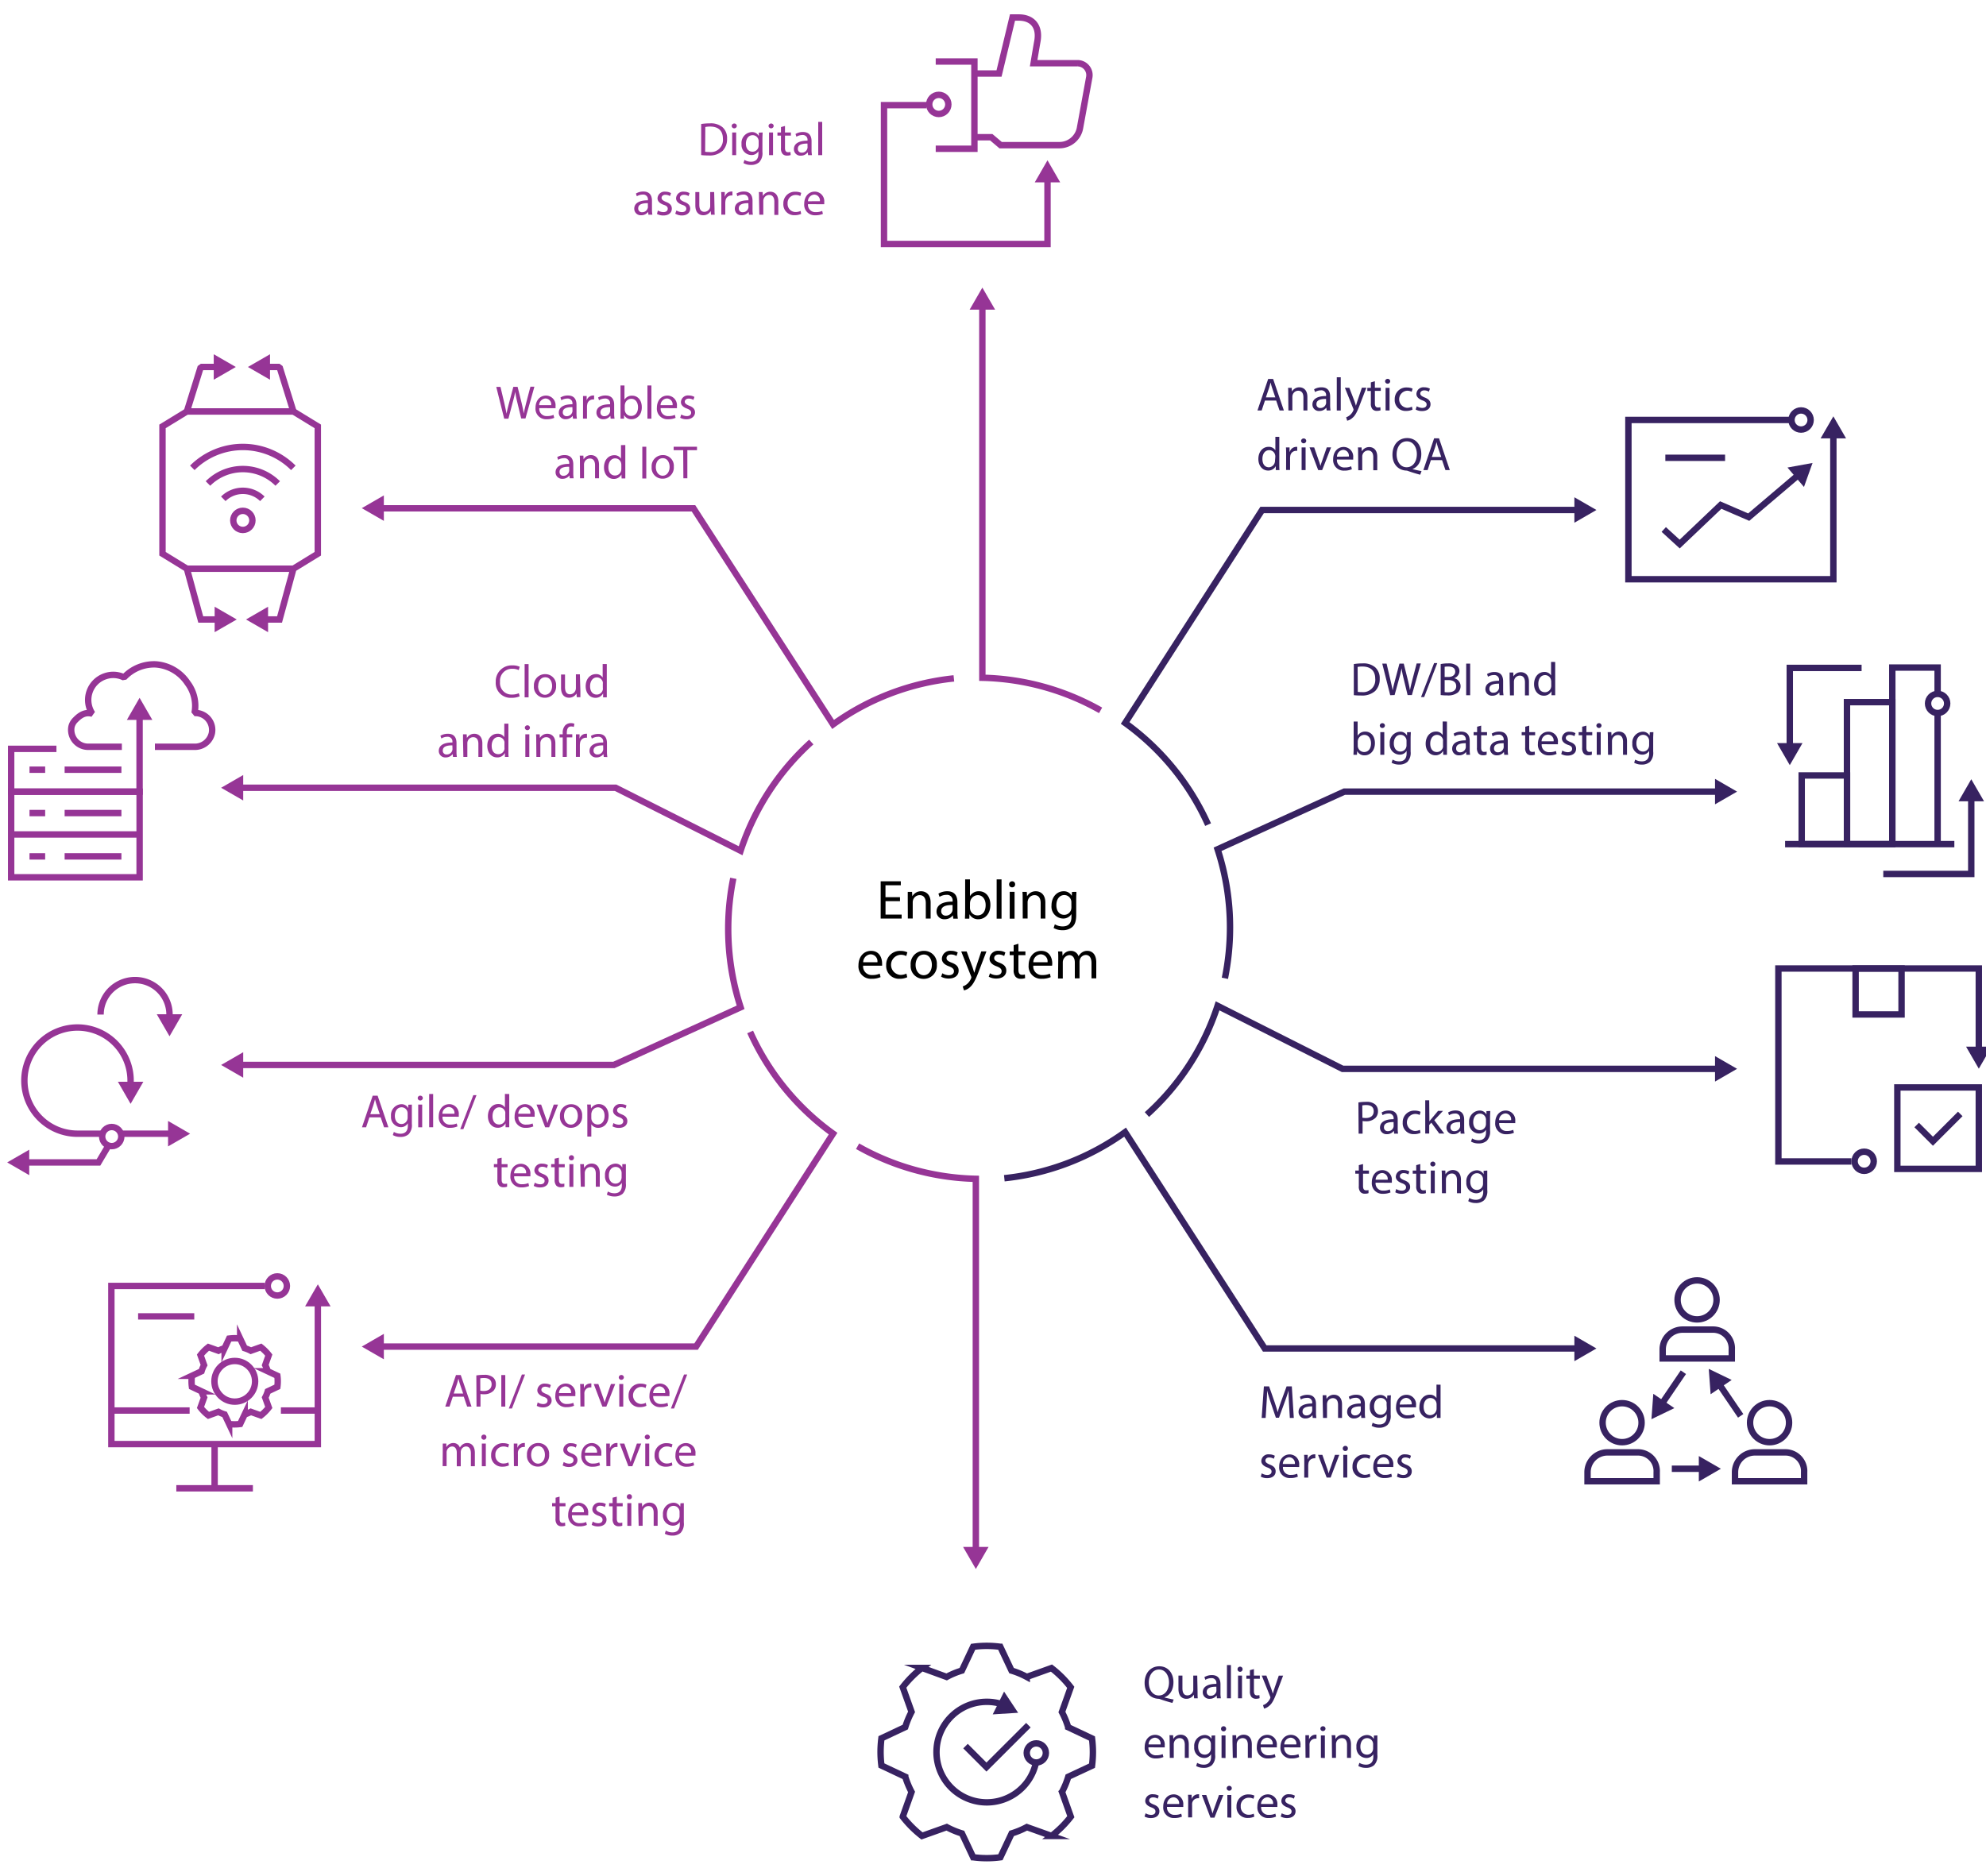 <svg id="Layer_1" data-name="Layer 1" xmlns="http://www.w3.org/2000/svg" width="500" height="472.33"><defs><style>.cls-1,.cls-3,.cls-5{fill:none;stroke-width:1.61px}.cls-1,.cls-5{stroke:#963596}.cls-1,.cls-3{stroke-miterlimit:10}.cls-2{fill:#963596}.cls-3{stroke:#372261}.cls-4{fill:#372261}.cls-5{stroke-linejoin:bevel}</style></defs><path class="cls-1" d="M277.09 178.88a63.17 63.17 0 0 0-29.77-8.21V77"/><path class="cls-2" d="M250.53 77.97l-3.21-5.55-3.2 5.55h6.41z"/><path class="cls-1" d="M188.86 259.86a63.54 63.54 0 0 0 20.88 25.6l-34.49 53.63H95.7"/><path class="cls-2" d="M96.64 335.88l-5.56 3.21 5.56 3.2v-6.41z"/><path class="cls-1" d="M204.25 186.85a63.54 63.54 0 0 0-17.79 27.38L155 198.37H60.29"/><path class="cls-2" d="M61.23 195.16l-5.56 3.21 5.56 3.2v-6.41z"/><path class="cls-1" d="M184.62 221.17a64 64 0 0 0 1.84 32.48l-31.91 14.52H60.29"/><path class="cls-2" d="M61.23 264.96l-5.56 3.21 5.56 3.21v-6.42z"/><path class="cls-1" d="M240.15 170.83a63.07 63.07 0 0 0-30.41 11.59L174.59 128H95.7"/><path class="cls-2" d="M96.64 124.75l-5.56 3.21 5.56 3.2v-6.41z"/><path class="cls-1" d="M215.91 288.63a63.17 63.17 0 0 0 29.77 8.21v93.63"/><path class="cls-2" d="M242.47 389.54l3.21 5.55 3.2-5.55h-6.41z"/><path class="cls-3" d="M304.15 207.65a63.71 63.71 0 0 0-20.88-25.6l34.48-53.63h79.55"/><path class="cls-4" d="M396.37 131.63l5.55-3.21-5.55-3.2v6.41z"/><path class="cls-3" d="M288.75 280.66a63.45 63.45 0 0 0 17.79-27.38L338 269.15h94.7"/><path class="cls-4" d="M431.78 272.35l5.55-3.21-5.55-3.2v6.41z"/><path class="cls-3" d="M308.38 246.35a64 64 0 0 0 1.29-12.78 63.31 63.31 0 0 0-3.13-19.71l31.91-14.52h94.27"/><path class="cls-4" d="M431.78 202.54l5.55-3.2-5.55-3.21v6.41z"/><path class="cls-3" d="M252.85 296.69a63.09 63.09 0 0 0 30.41-11.6l35.15 54.47h78.89"/><path class="cls-4" d="M396.37 342.76l5.55-3.2-5.55-3.21v6.41z"/><path class="cls-1" d="M263.72 44.98v16.46h-41.16V26.48h10.7"/><path class="cls-2" d="M260.51 45.92l3.21-5.56 3.2 5.56h-6.41z"/><path class="cls-1" d="M245.32 18.51h6.2l3.39-14.1h1.61c3.3 0 5.35 2.14 4.65 6-.33 1.84-.94 5.51-.94 5.51h11a3 3 0 0 1 3 3.57l-2.33 12.75a5.26 5.26 0 0 1-5.17 4.31h-14.81l-2.36-2h-4.08"/><path class="cls-1" d="M235.58 15.49h9.74v21.97h-9.74"/><circle class="cls-1" cx="236.35" cy="26.29" r="2.41"/><path d="M226.59 226.92h-3.65v3.39H227v1h-5.28v-9.39h5.07v1h-3.86v3h3.65zM228.54 226.41v-1.83h1.08l.07 1.12a2.48 2.48 0 0 1 2.23-1.27c.93 0 2.38.56 2.38 2.87v4h-1.22v-3.89c0-1.09-.41-2-1.56-2a1.75 1.75 0 0 0-1.65 1.25 2 2 0 0 0-.08.57v4.06h-1.23zM240 231.33l-.1-.85a2.51 2.51 0 0 1-2.06 1 1.92 1.92 0 0 1-2.06-1.94c0-1.63 1.45-2.52 4.05-2.5v-.14a1.39 1.39 0 0 0-1.53-1.56 3.35 3.35 0 0 0-1.76.5l-.28-.81a4.23 4.23 0 0 1 2.22-.6c2.06 0 2.56 1.41 2.56 2.76v2.52a9.9 9.9 0 0 0 .11 1.62zm-.18-3.44c-1.34 0-2.86.21-2.86 1.51a1.08 1.08 0 0 0 1.16 1.17 1.68 1.68 0 0 0 1.63-1.12 1.4 1.4 0 0 0 .07-.39zM242.94 231.33c0-.46.05-1.15.05-1.74v-8.15h1.21v4.23a2.51 2.51 0 0 1 2.3-1.24c1.67 0 2.86 1.39 2.84 3.44 0 2.41-1.52 3.61-3 3.61a2.41 2.41 0 0 1-2.26-1.27l-.05 1.12zm1.26-2.71a2.13 2.13 0 0 0 .06.45 1.9 1.9 0 0 0 1.84 1.44c1.28 0 2.05-1 2.05-2.6 0-1.35-.7-2.5-2-2.5a2 2 0 0 0-1.87 1.5 3.17 3.17 0 0 0-.07.5zM250.92 221.44h1.23v9.89h-1.23zM255.57 222.69a.72.72 0 0 1-.78.75.73.73 0 0 1-.74-.75.76.76 0 0 1 .77-.77.73.73 0 0 1 .75.77zm-1.36 8.64v-6.75h1.22v6.75zM257.47 226.41c0-.7 0-1.27-.06-1.83h1.09l.07 1.12a2.47 2.47 0 0 1 2.23-1.27c.93 0 2.38.56 2.38 2.87v4H262v-3.89c0-1.09-.4-2-1.56-2a1.74 1.74 0 0 0-1.64 1.25 1.66 1.66 0 0 0-.09.57v4.06h-1.22zM271 224.58c0 .49-.05 1-.05 1.86v3.91c0 1.55-.31 2.5-1 3.08a3.58 3.58 0 0 1-2.45.81 4.35 4.35 0 0 1-2.24-.56l.31-.93a3.76 3.76 0 0 0 2 .53c1.26 0 2.18-.66 2.18-2.36v-.75a2.41 2.41 0 0 1-2.15 1.13 3 3 0 0 1-2.87-3.29c0-2.28 1.5-3.58 3-3.58a2.23 2.23 0 0 1 2.1 1.17l.06-1zm-1.27 2.67a1.66 1.66 0 0 0-.07-.56 1.76 1.76 0 0 0-1.71-1.3c-1.17 0-2 1-2 2.55 0 1.33.67 2.43 2 2.43a1.81 1.81 0 0 0 1.7-1.26 2.43 2.43 0 0 0 .09-.65zM217.3 243.18a2.17 2.17 0 0 0 2.32 2.35 4.5 4.5 0 0 0 1.86-.35l.21.87a5.36 5.36 0 0 1-2.24.42 3.13 3.13 0 0 1-3.32-3.4c0-2 1.2-3.63 3.17-3.63 2.2 0 2.78 1.93 2.78 3.17a5.55 5.55 0 0 1 0 .57zm3.6-.87a1.75 1.75 0 0 0-1.7-2 2 2 0 0 0-1.88 2zM228.41 246.08a4.47 4.47 0 0 1-1.94.39 3.21 3.21 0 0 1-3.36-3.44 3.44 3.44 0 0 1 3.63-3.58 4.09 4.09 0 0 1 1.7.35l-.28.95a2.8 2.8 0 0 0-1.42-.32 2.54 2.54 0 0 0-.05 5.07 3.4 3.4 0 0 0 1.51-.34zM235.86 242.91a3.29 3.29 0 0 1-3.35 3.58 3.21 3.21 0 0 1-3.24-3.47 3.29 3.29 0 0 1 3.35-3.58 3.19 3.19 0 0 1 3.24 3.47zm-5.35.07c0 1.47.85 2.59 2.05 2.59s2.05-1.1 2.05-2.62c0-1.14-.57-2.59-2-2.59s-2.1 1.33-2.1 2.64zM237.24 245.08a3.23 3.23 0 0 0 1.62.49c.89 0 1.31-.45 1.31-1s-.35-.9-1.25-1.24c-1.22-.43-1.79-1.1-1.79-1.9a2.08 2.08 0 0 1 2.33-2 3.32 3.32 0 0 1 1.66.42l-.31.89a2.61 2.61 0 0 0-1.38-.39c-.72 0-1.13.41-1.13.92s.41.8 1.28 1.14c1.17.44 1.77 1 1.77 2 0 1.19-.92 2-2.52 2a3.8 3.8 0 0 1-1.89-.46zM243.37 239.59l1.48 4c.15.45.32 1 .43 1.38.13-.4.27-.92.43-1.4l1.34-4h1.3l-1.84 4.81c-.88 2.31-1.48 3.49-2.32 4.22a3.17 3.17 0 0 1-1.5.79l-.31-1a3.3 3.3 0 0 0 1.08-.6 3.77 3.77 0 0 0 1-1.36 1 1 0 0 0 .09-.3 1 1 0 0 0-.08-.32l-2.47-6.22zM249.24 245.08a3.17 3.17 0 0 0 1.62.49c.89 0 1.31-.45 1.31-1s-.35-.9-1.26-1.24c-1.21-.43-1.78-1.1-1.78-1.9a2.08 2.08 0 0 1 2.33-2 3.25 3.25 0 0 1 1.65.42l-.3.89a2.64 2.64 0 0 0-1.38-.39c-.73 0-1.13.41-1.13.92s.4.8 1.28 1.14c1.17.44 1.77 1 1.77 2 0 1.19-.92 2-2.52 2a3.87 3.87 0 0 1-1.9-.46zM256.4 237.65v1.94h1.76v.93h-1.76v3.64c0 .84.24 1.31.92 1.31a2.82 2.82 0 0 0 .71-.08l.06.92a3.26 3.26 0 0 1-1.09.16 1.7 1.7 0 0 1-1.32-.51 2.5 2.5 0 0 1-.48-1.76v-3.68h-1v-.93h1V238zM260.14 243.18a2.16 2.16 0 0 0 2.31 2.35 4.52 4.52 0 0 0 1.87-.35l.2.87a5.36 5.36 0 0 1-2.24.42 3.13 3.13 0 0 1-3.31-3.4c0-2 1.19-3.63 3.16-3.63 2.2 0 2.79 1.93 2.79 3.17a3.4 3.4 0 0 1-.05.57zm3.59-.87a1.75 1.75 0 0 0-1.7-2 2 2 0 0 0-1.88 2zM266.43 241.42c0-.7 0-1.27-.05-1.83h1.07l.06 1.09a2.33 2.33 0 0 1 2.12-1.24 2 2 0 0 1 1.91 1.35 2.77 2.77 0 0 1 .76-.88 2.27 2.27 0 0 1 1.49-.47c.89 0 2.21.58 2.21 2.92v4h-1.2v-3.81c0-1.3-.47-2.08-1.46-2.08a1.59 1.59 0 0 0-1.45 1.11 2.23 2.23 0 0 0-.1.62v4.16h-1.19v-4c0-1.07-.48-1.85-1.41-1.85a1.84 1.84 0 0 0-1.62 1.83v4.06h-1.2z"/><path class="cls-2" d="M114 351.7l-.83 2.5h-1.07l2.7-7.95h1.2l2.71 7.95h-1.1l-.85-2.5zm2.6-.8l-.78-2.29c-.17-.51-.29-1-.41-1.45-.12.47-.25 1-.4 1.44l-.78 2.3zM119.92 346.35a12.15 12.15 0 0 1 2-.15 3.26 3.26 0 0 1 2.23.66 2.13 2.13 0 0 1 .69 1.66 2.34 2.34 0 0 1-.61 1.7 3.28 3.28 0 0 1-2.43.87 3.52 3.52 0 0 1-.83-.07v3.18h-1zm1 3.83a3.4 3.4 0 0 0 .85.09c1.24 0 2-.61 2-1.7S123 347 121.91 347a4.89 4.89 0 0 0-1 .08zM127.21 346.25v7.95h-1v-7.95zM128.1 354.68l3.29-8.56h.8l-3.3 8.56zM135.37 353.14a2.74 2.74 0 0 0 1.37.42c.76 0 1.11-.38 1.11-.85s-.3-.77-1.06-1c-1-.37-1.51-.93-1.51-1.62a1.76 1.76 0 0 1 2-1.67 2.82 2.82 0 0 1 1.4.35l-.26.76a2.14 2.14 0 0 0-1.17-.34c-.61 0-.95.36-.95.78s.34.69 1.08 1c1 .38 1.5.87 1.5 1.72s-.78 1.71-2.13 1.71a3.22 3.22 0 0 1-1.61-.39zM140.76 351.54a1.83 1.83 0 0 0 2 2 3.86 3.86 0 0 0 1.58-.29l.18.74a4.74 4.74 0 0 1-1.9.35 2.65 2.65 0 0 1-2.81-2.88c0-1.72 1-3.07 2.68-3.07a2.42 2.42 0 0 1 2.36 2.69 4.14 4.14 0 0 1 0 .48zm3-.74a1.48 1.48 0 0 0-1.44-1.69 1.72 1.72 0 0 0-1.59 1.69zM146.09 350.28c0-.67 0-1.25-.05-1.78h.96v1.12a1.71 1.71 0 0 1 1.58-1.25 1.39 1.39 0 0 1 .3 0v1a1.86 1.86 0 0 0-.36 0 1.45 1.45 0 0 0-1.39 1.33 3.45 3.45 0 0 0 0 .48v3h-1zM150.64 348.5l1.12 3.2a14.41 14.41 0 0 1 .46 1.47c.13-.48.29-.95.48-1.47l1.11-3.2h1.08l-2.24 5.7h-1l-2.17-5.7zM157.07 346.89a.65.65 0 0 1-1.29 0 .64.64 0 0 1 .65-.65.62.62 0 0 1 .64.65zm-1.16 7.31v-5.7h1v5.7zM162.74 354a3.83 3.83 0 0 1-1.64.33 2.71 2.71 0 0 1-2.84-2.91 2.89 2.89 0 0 1 3.06-3 3.47 3.47 0 0 1 1.44.29l-.23.81a2.33 2.33 0 0 0-1.21-.28 2.16 2.16 0 0 0 0 4.3 2.89 2.89 0 0 0 1.27-.29zM164.46 351.54a1.83 1.83 0 0 0 2 2 3.86 3.86 0 0 0 1.58-.29l.17.74a4.68 4.68 0 0 1-1.89.35 2.65 2.65 0 0 1-2.81-2.88c0-1.72 1-3.07 2.68-3.07a2.41 2.41 0 0 1 2.35 2.69 4.64 4.64 0 0 1 0 .48zm3-.74a1.48 1.48 0 0 0-1.44-1.69 1.72 1.72 0 0 0-1.59 1.69zM168.91 354.68l3.3-8.56h.8l-3.31 8.56zM111.47 365.05v-1.55h.9v.92a2 2 0 0 1 1.79-1.05 1.69 1.69 0 0 1 1.62 1.15 2.39 2.39 0 0 1 .64-.75 1.94 1.94 0 0 1 1.26-.4c.75 0 1.87.5 1.87 2.48v3.36h-1V366c0-1.1-.4-1.76-1.24-1.76a1.36 1.36 0 0 0-1.23.94 2 2 0 0 0-.08.52v3.53h-1v-3.42c0-.91-.4-1.57-1.19-1.57a1.43 1.43 0 0 0-1.29 1 1.4 1.4 0 0 0-.08.51v3.44h-1zM122.46 361.9a.64.64 0 0 1-1.28 0 .63.63 0 0 1 .65-.65.61.61 0 0 1 .63.65zm-1.15 7.31v-5.71h1v5.71zM128.13 369a3.82 3.82 0 0 1-1.63.33 2.72 2.72 0 0 1-2.85-2.92 2.91 2.91 0 0 1 3.07-3 3.49 3.49 0 0 1 1.44.3l-.24.8a2.41 2.41 0 0 0-1.2-.27 2 2 0 0 0-2 2.16 2 2 0 0 0 2 2.13 3 3 0 0 0 1.28-.28zM129.35 365.28v-1.78h.91v1.12a1.73 1.73 0 0 1 1.58-1.25 1 1 0 0 1 .3 0v1a1.32 1.32 0 0 0-.36 0 1.45 1.45 0 0 0-1.39 1.33 3.52 3.52 0 0 0 0 .49v3h-1zM138.25 366.31a2.79 2.79 0 0 1-2.84 3 2.71 2.71 0 0 1-2.74-2.94 2.79 2.79 0 0 1 2.83-3 2.7 2.7 0 0 1 2.75 2.94zm-4.53.06c0 1.25.72 2.19 1.74 2.19s1.73-.93 1.73-2.22c0-1-.48-2.19-1.71-2.19s-1.76 1.13-1.76 2.22zM141.92 368.15a2.67 2.67 0 0 0 1.36.41c.76 0 1.11-.38 1.11-.85s-.29-.76-1.06-1c-1-.36-1.51-.93-1.51-1.61a1.76 1.76 0 0 1 2-1.68 2.79 2.79 0 0 1 1.4.36l-.26.75a2.19 2.19 0 0 0-1.16-.33c-.62 0-1 .35-1 .78s.34.68 1.09 1c1 .37 1.49.87 1.49 1.72s-.77 1.71-2.13 1.71a3.18 3.18 0 0 1-1.6-.39zM147.3 366.54a1.84 1.84 0 0 0 2 2 3.68 3.68 0 0 0 1.58-.3l.18.74a4.54 4.54 0 0 1-1.9.36 2.65 2.65 0 0 1-2.81-2.88c0-1.72 1-3.08 2.68-3.08a2.42 2.42 0 0 1 2.36 2.69 2.59 2.59 0 0 1 0 .48zm3-.74a1.48 1.48 0 0 0-1.44-1.69 1.72 1.72 0 0 0-1.59 1.69zM152.63 365.28v-1.78h.91v1.12h.05a1.72 1.72 0 0 1 1.58-1.25.88.88 0 0 1 .29 0v1a1.2 1.2 0 0 0-.35 0 1.45 1.45 0 0 0-1.39 1.33 2.46 2.46 0 0 0-.05.49v3h-1zM157.18 363.5l1.12 3.21a12.74 12.74 0 0 1 .46 1.46c.13-.47.29-.94.48-1.46l1.11-3.21h1.09l-2.24 5.71h-1l-2.17-5.71zM163.61 361.9a.65.65 0 0 1-1.29 0 .64.64 0 0 1 .65-.65.62.62 0 0 1 .64.65zm-1.16 7.31v-5.71h1v5.71zM169.28 369a3.83 3.83 0 0 1-1.64.33 2.71 2.71 0 0 1-2.84-2.92 2.9 2.9 0 0 1 3.07-3 3.53 3.53 0 0 1 1.44.3l-.24.8a2.44 2.44 0 0 0-1.2-.27 2 2 0 0 0-2 2.16 2 2 0 0 0 2 2.13 2.91 2.91 0 0 0 1.27-.28zM171 366.54a1.84 1.84 0 0 0 2 2 3.68 3.68 0 0 0 1.58-.3l.18.74a4.54 4.54 0 0 1-1.9.36 2.65 2.65 0 0 1-2.81-2.88c0-1.72 1-3.08 2.68-3.08a2.42 2.42 0 0 1 2.36 2.69 3.94 3.94 0 0 1 0 .48zm3-.74a1.47 1.47 0 0 0-1.43-1.69 1.74 1.74 0 0 0-1.6 1.69zM140.88 376.87v1.64h1.49v.79h-1.49v3.08c0 .7.2 1.11.78 1.11a2.05 2.05 0 0 0 .6-.08l.05.78a2.39 2.39 0 0 1-.92.14 1.42 1.42 0 0 1-1.12-.43 2.11 2.11 0 0 1-.41-1.49v-3.11H139v-.79h.88v-1.37zM144 381.55a1.83 1.83 0 0 0 2 2 3.86 3.86 0 0 0 1.58-.29l.17.74a4.52 4.52 0 0 1-1.89.35 2.65 2.65 0 0 1-2.81-2.87c0-1.73 1-3.08 2.68-3.08a2.41 2.41 0 0 1 2.35 2.69 4.64 4.64 0 0 1 0 .48zm3-.74a1.48 1.48 0 0 0-1.44-1.69 1.72 1.72 0 0 0-1.59 1.69zM149.23 383.15a2.58 2.58 0 0 0 1.36.42c.76 0 1.11-.38 1.11-.85s-.29-.77-1.06-1.05c-1-.37-1.51-.93-1.51-1.62a1.76 1.76 0 0 1 2-1.67 2.79 2.79 0 0 1 1.4.35l-.25.76a2.27 2.27 0 0 0-1.17-.33c-.62 0-1 .35-1 .78s.34.68 1.09 1c1 .38 1.5.88 1.5 1.72 0 1-.78 1.71-2.14 1.71a3.21 3.21 0 0 1-1.6-.39zM155.29 376.87v1.64h1.48v.79h-1.48v3.08c0 .7.2 1.11.77 1.11a2.08 2.08 0 0 0 .61-.08v.78a2.39 2.39 0 0 1-.92.14 1.45 1.45 0 0 1-1.12-.43 2.16 2.16 0 0 1-.4-1.49v-3.11h-.88v-.79h.88v-1.37zM159.09 376.9a.6.6 0 0 1-.66.64.62.62 0 0 1-.62-.64.64.64 0 0 1 .65-.65.61.61 0 0 1 .63.65zm-1.15 7.32v-5.71h1v5.71zM160.7 380.05v-1.54h.92l.06.94a2.12 2.12 0 0 1 1.89-1.07c.79 0 2 .47 2 2.43v3.41h-1v-3.29c0-.92-.34-1.69-1.32-1.69a1.46 1.46 0 0 0-1.39 1.06 1.43 1.43 0 0 0-.07.48v3.44h-1zM172.16 378.51v4.88a3.31 3.31 0 0 1-.81 2.61 3 3 0 0 1-2.08.68 3.67 3.67 0 0 1-1.9-.47l.26-.79a3.2 3.2 0 0 0 1.68.45c1.06 0 1.84-.56 1.84-2v-.63a2 2 0 0 1-1.81.95 2.55 2.55 0 0 1-2.43-2.78 2.74 2.74 0 0 1 2.57-3 1.9 1.9 0 0 1 1.78 1l.05-.86zm-1.07 2.25a1.68 1.68 0 0 0-.06-.47 1.5 1.5 0 0 0-1.45-1.1c-1 0-1.7.84-1.7 2.16 0 1.12.56 2 1.68 2a1.51 1.51 0 0 0 1.44-1.06 1.81 1.81 0 0 0 .09-.55zM93 281.36l-.83 2.5h-1.04l2.7-7.95h1.24l2.71 7.95h-1.09l-.85-2.5zm2.61-.8l-.78-2.29c-.18-.52-.3-1-.42-1.45-.12.47-.25.95-.4 1.44l-.78 2.3zM103.69 278.15V283a3.31 3.31 0 0 1-.81 2.61 3 3 0 0 1-2.08.68 3.67 3.67 0 0 1-1.9-.47l.26-.79a3.2 3.2 0 0 0 1.68.45c1.06 0 1.84-.55 1.84-2v-.64a2 2 0 0 1-1.81 1 2.56 2.56 0 0 1-2.43-2.79 2.74 2.74 0 0 1 2.57-3 1.9 1.9 0 0 1 1.78 1v-.86zm-1.07 2.25a1.73 1.73 0 0 0-.06-.47 1.5 1.5 0 0 0-1.45-1.1c-1 0-1.7.84-1.7 2.16 0 1.12.56 2.05 1.68 2.05a1.51 1.51 0 0 0 1.44-1.06 1.71 1.71 0 0 0 .09-.55zM106.45 276.55a.65.65 0 0 1-1.29 0 .63.63 0 0 1 .65-.65.62.62 0 0 1 .64.65zm-1.16 7.31v-5.71h1v5.71zM108.05 275.48h1v8.38h-1zM111.41 281.19a1.82 1.82 0 0 0 2 2 3.86 3.86 0 0 0 1.58-.29l.18.74a4.54 4.54 0 0 1-1.9.36 2.65 2.65 0 0 1-2.81-2.88c0-1.72 1-3.08 2.68-3.08a2.42 2.42 0 0 1 2.36 2.69 3.94 3.94 0 0 1 0 .48zm3-.74a1.48 1.48 0 0 0-1.44-1.69 1.72 1.72 0 0 0-1.59 1.69zM115.87 284.33l3.29-8.55h.8l-3.3 8.55zM128.21 275.48v8.38h-.93v-1a2.13 2.13 0 0 1-2 1.12c-1.38 0-2.44-1.17-2.44-2.9 0-1.9 1.17-3.07 2.56-3.07a1.91 1.91 0 0 1 1.72.87v-3.41zm-1 5a2.09 2.09 0 0 0 0-.43 1.54 1.54 0 0 0-1.5-1.21c-1.07 0-1.71.95-1.71 2.21s.57 2.11 1.69 2.11a1.56 1.56 0 0 0 1.52-1.24 2.09 2.09 0 0 0 0-.45zM130.51 281.19a1.82 1.82 0 0 0 2 2 3.86 3.86 0 0 0 1.58-.29l.18.74a4.54 4.54 0 0 1-1.9.36 2.65 2.65 0 0 1-2.81-2.88c0-1.72 1-3.08 2.68-3.08a2.42 2.42 0 0 1 2.36 2.69 3.94 3.94 0 0 1 0 .48zm3-.74a1.48 1.48 0 0 0-1.44-1.69 1.72 1.72 0 0 0-1.59 1.69zM136.24 278.15l1.12 3.21a15.09 15.09 0 0 1 .46 1.46c.13-.47.29-.94.48-1.46l1.11-3.21h1.08l-2.24 5.71h-1l-2.17-5.71zM146.56 281a2.79 2.79 0 0 1-2.84 3 2.71 2.71 0 0 1-2.74-2.94 2.79 2.79 0 0 1 2.83-3 2.7 2.7 0 0 1 2.75 2.94zm-4.56 0c0 1.25.72 2.19 1.73 2.19s1.74-.93 1.74-2.22c0-1-.49-2.19-1.71-2.19S142 279.93 142 281zM147.87 280c0-.73 0-1.32-.05-1.86h.93l.05 1a2.25 2.25 0 0 1 2-1.11c1.38 0 2.42 1.17 2.42 2.9 0 2.05-1.25 3.07-2.6 3.07a2 2 0 0 1-1.75-.9v3.1h-1zm1 1.52a2.68 2.68 0 0 0 .05.43 1.6 1.6 0 0 0 1.56 1.21c1.09 0 1.73-.89 1.73-2.2 0-1.15-.6-2.12-1.7-2.12a1.65 1.65 0 0 0-1.57 1.28 1.93 1.93 0 0 0-.07.43zM154.43 282.8a2.74 2.74 0 0 0 1.37.41c.75 0 1.11-.38 1.11-.85s-.3-.77-1.06-1.05c-1-.37-1.51-.93-1.51-1.62a1.76 1.76 0 0 1 2-1.67 3 3 0 0 1 1.4.35l-.26.76a2.24 2.24 0 0 0-1.17-.33c-.61 0-.95.35-.95.78s.34.68 1.08 1c1 .38 1.5.88 1.5 1.73 0 1-.78 1.71-2.13 1.71a3.33 3.33 0 0 1-1.61-.39zM126.29 291.52v1.63h1.49v.79h-1.49V297c0 .71.2 1.11.78 1.11a2.12 2.12 0 0 0 .6-.07v.78a2.61 2.61 0 0 1-.92.14 1.42 1.42 0 0 1-1.12-.43 2.11 2.11 0 0 1-.41-1.49v-3.12h-.88v-.79h.88v-1.36zM129.45 296.2a1.83 1.83 0 0 0 2 2 3.86 3.86 0 0 0 1.58-.29l.17.74a4.68 4.68 0 0 1-1.89.35 2.65 2.65 0 0 1-2.81-2.88c0-1.72 1-3.07 2.68-3.07a2.41 2.41 0 0 1 2.35 2.68 4.68 4.68 0 0 1 0 .49zm3-.75a1.47 1.47 0 0 0-1.44-1.68 1.72 1.72 0 0 0-1.59 1.68zM134.64 297.8a2.67 2.67 0 0 0 1.36.42c.76 0 1.11-.38 1.11-.85s-.29-.77-1.06-1.05c-1-.37-1.51-.94-1.51-1.62a1.76 1.76 0 0 1 2-1.67 2.79 2.79 0 0 1 1.4.35l-.25.75a2.27 2.27 0 0 0-1.17-.33c-.62 0-1 .36-1 .78s.34.69 1.09 1c1 .38 1.5.87 1.5 1.72 0 1-.78 1.71-2.14 1.71a3.21 3.21 0 0 1-1.6-.39zM140.7 291.52v1.63h1.48v.79h-1.48V297c0 .71.2 1.11.77 1.11a2.15 2.15 0 0 0 .61-.07v.78a2.61 2.61 0 0 1-.92.14 1.45 1.45 0 0 1-1.12-.43 2.16 2.16 0 0 1-.4-1.49v-3.12h-.88v-.79h.88v-1.36zM144.5 291.55a.61.61 0 0 1-.66.64.62.62 0 0 1-.62-.64.64.64 0 0 1 .65-.65.61.61 0 0 1 .63.65zm-1.15 7.31v-5.71h1v5.71zM146.11 294.7c0-.59 0-1.07-.05-1.55h.94l.06 1A2.12 2.12 0 0 1 149 293c.79 0 2 .47 2 2.42v3.41h-1v-3.29c0-.92-.34-1.68-1.32-1.68a1.46 1.46 0 0 0-1.39 1.06 1.39 1.39 0 0 0-.07.48v3.43h-1zM157.57 293.15V298a3.31 3.31 0 0 1-.81 2.61 3.09 3.09 0 0 1-2.08.68 3.77 3.77 0 0 1-1.9-.47l.26-.79a3.3 3.3 0 0 0 1.68.45c1.06 0 1.84-.56 1.84-2v-.63a2 2 0 0 1-1.81.95 2.55 2.55 0 0 1-2.43-2.78 2.73 2.73 0 0 1 2.57-3 1.89 1.89 0 0 1 1.78 1v-.87zm-1.07 2.26a1.68 1.68 0 0 0-.06-.47 1.49 1.49 0 0 0-1.45-1.1c-1 0-1.7.84-1.7 2.16 0 1.12.56 2.05 1.68 2.05a1.51 1.51 0 0 0 1.44-1.06 1.82 1.82 0 0 0 .09-.56zM130.84 175.34a5.1 5.1 0 0 1-2.1.38 3.72 3.72 0 0 1-3.93-4 4 4 0 0 1 4.15-4.17 4.32 4.32 0 0 1 1.89.35l-.25.84a3.7 3.7 0 0 0-1.6-.33 3 3 0 0 0-3.11 3.28 2.89 2.89 0 0 0 3.06 3.2 4.1 4.1 0 0 0 1.67-.33zM132.08 167.22h1v8.38h-1zM140 172.7a2.79 2.79 0 0 1-2.84 3 2.71 2.71 0 0 1-2.74-2.94 2.79 2.79 0 0 1 2.83-3 2.7 2.7 0 0 1 2.75 2.94zm-4.53.06c0 1.25.72 2.19 1.74 2.19s1.79-.95 1.79-2.22c0-1-.48-2.19-1.71-2.19s-1.79 1.13-1.79 2.22zM146.12 174v1.56h-.92l-.06-.93a2.14 2.14 0 0 1-1.89 1.06c-.89 0-2-.5-2-2.5v-3.34h1v3.16c0 1.09.33 1.82 1.28 1.82a1.49 1.49 0 0 0 1.36-1 1.47 1.47 0 0 0 .1-.53v-3.5h1zM152.77 167.22v8.38h-.93v-1a2.12 2.12 0 0 1-1.95 1.12c-1.38 0-2.44-1.17-2.44-2.9 0-1.9 1.17-3.07 2.56-3.07a1.88 1.88 0 0 1 1.72.87v-3.41zm-1 5a1.58 1.58 0 0 0 0-.43 1.53 1.53 0 0 0-1.5-1.21c-1.07 0-1.71 1-1.71 2.21s.57 2.11 1.69 2.11a1.56 1.56 0 0 0 1.52-1.24 1.59 1.59 0 0 0 0-.45zM114.05 190.6l-.09-.72a2.12 2.12 0 0 1-1.75.85 1.62 1.62 0 0 1-1.74-1.64c0-1.38 1.22-2.13 3.43-2.12v-.12a1.18 1.18 0 0 0-1.3-1.32 2.82 2.82 0 0 0-1.48.43l-.24-.69a3.61 3.61 0 0 1 1.88-.5c1.74 0 2.17 1.19 2.17 2.33v2.14a8.09 8.09 0 0 0 .09 1.36zm-.16-2.91c-1.13 0-2.41.18-2.41 1.29a.91.91 0 0 0 1 1 1.4 1.4 0 0 0 1.38-1 .92.92 0 0 0 .06-.33zM116.57 186.44v-1.54h.92l.06.94a2.12 2.12 0 0 1 1.89-1.07c.79 0 2 .47 2 2.43v3.4h-1v-3.29c0-.92-.34-1.68-1.32-1.68a1.46 1.46 0 0 0-1.39 1.06 1.39 1.39 0 0 0-.07.48v3.43h-1zM128 182.23v6.9c0 .51 0 1.08.05 1.47h-.93v-1a2.12 2.12 0 0 1-2 1.12c-1.38 0-2.44-1.16-2.44-2.9 0-1.9 1.17-3.06 2.56-3.06a1.91 1.91 0 0 1 1.72.87v-3.41zm-1 5a2.18 2.18 0 0 0 0-.44 1.53 1.53 0 0 0-1.5-1.2c-1.07 0-1.71.94-1.71 2.21s.57 2.11 1.69 2.11a1.56 1.56 0 0 0 1.52-1.24 2.15 2.15 0 0 0 0-.45zM133.42 183.29a.65.65 0 0 1-1.29 0 .64.64 0 0 1 .65-.65.62.62 0 0 1 .64.65zm-1.16 7.31v-5.7h1v5.7zM135 186.44c0-.59 0-1.07-.05-1.54h.92l.06.94a2.12 2.12 0 0 1 1.89-1.07c.79 0 2 .47 2 2.43v3.4h-1v-3.29c0-.92-.34-1.68-1.32-1.68a1.47 1.47 0 0 0-1.39 1.06 1.39 1.39 0 0 0-.07.48v3.43h-1zM141.67 190.6v-4.91h-.8v-.79h.8v-.28a2.7 2.7 0 0 1 .66-2 2 2 0 0 1 1.39-.53 2.26 2.26 0 0 1 .89.17l-.15.8a1.53 1.53 0 0 0-.66-.13c-.88 0-1.1.78-1.1 1.65v.31h1.38v.79h-1.38v4.91zM145 186.68v-1.78h.91v1.12a1.7 1.7 0 0 1 1.58-1.25 1.23 1.23 0 0 1 .29 0v1a1.69 1.69 0 0 0-.35 0 1.46 1.46 0 0 0-1.39 1.34 3.22 3.22 0 0 0-.05.48v3h-1zM152 190.6l-.08-.72a2.14 2.14 0 0 1-1.75.85 1.63 1.63 0 0 1-1.75-1.64c0-1.38 1.23-2.13 3.44-2.12v-.12a1.18 1.18 0 0 0-1.3-1.32 2.86 2.86 0 0 0-1.56.47l-.23-.69a3.58 3.58 0 0 1 1.87-.5c1.75 0 2.17 1.19 2.17 2.33v2.14a8 8 0 0 0 .1 1.36zm-.15-2.91c-1.13 0-2.42.18-2.42 1.29a.92.92 0 0 0 1 1 1.41 1.41 0 0 0 1.38-1 .92.92 0 0 0 .06-.33zM126.94 105.43l-2-8H126l.95 4c.23 1 .44 2 .58 2.74.13-.79.38-1.73.65-2.76l1.06-4h1.07l1 4c.22.94.43 1.88.55 2.72.16-.87.39-1.76.63-2.75l1.05-4h1l-2.25 8h-1.07l-1-4.14a23.91 23.91 0 0 1-.51-2.59 25.19 25.19 0 0 1-.61 2.59l-1.1 4.19zM135.77 102.77a1.83 1.83 0 0 0 2 2 3.68 3.68 0 0 0 1.58-.3l.18.75a4.74 4.74 0 0 1-1.9.35 2.65 2.65 0 0 1-2.81-2.88c0-1.72 1-3.08 2.68-3.08a2.42 2.42 0 0 1 2.36 2.69 2.72 2.72 0 0 1 0 .49zm3-.75a1.47 1.47 0 0 0-1.44-1.68 1.71 1.71 0 0 0-1.59 1.68zM144.26 105.43l-.08-.72a2.14 2.14 0 0 1-1.75.85 1.63 1.63 0 0 1-1.75-1.64c0-1.38 1.23-2.13 3.44-2.12v-.12a1.18 1.18 0 0 0-1.3-1.32 2.86 2.86 0 0 0-1.49.43l-.23-.69a3.49 3.49 0 0 1 1.87-.51c1.75 0 2.17 1.2 2.17 2.34v2.13a8.07 8.07 0 0 0 .1 1.37zm-.15-2.91c-1.13 0-2.42.18-2.42 1.28a.92.92 0 0 0 1 1 1.43 1.43 0 0 0 1.38-1 1 1 0 0 0 .06-.33zM146.79 101.51v-1.79h.91v1.12a1.72 1.72 0 0 1 1.58-1.25 1.19 1.19 0 0 1 .29 0v1a1.69 1.69 0 0 0-.35 0 1.46 1.46 0 0 0-1.39 1.34 2.28 2.28 0 0 0-.05.48v3h-1zM153.74 105.43l-.08-.72a2.14 2.14 0 0 1-1.75.85 1.63 1.63 0 0 1-1.75-1.64c0-1.38 1.23-2.13 3.44-2.12v-.12a1.18 1.18 0 0 0-1.3-1.32 2.86 2.86 0 0 0-1.49.43l-.23-.69a3.49 3.49 0 0 1 1.87-.51c1.75 0 2.17 1.2 2.17 2.34v2.13a8.07 8.07 0 0 0 .1 1.37zm-.15-2.91c-1.13 0-2.42.18-2.42 1.28a.92.92 0 0 0 1 1 1.43 1.43 0 0 0 1.38-1 1 1 0 0 0 .06-.33zM156.22 105.43V97.06h1v3.58a2.15 2.15 0 0 1 1.95-1c1.42 0 2.42 1.18 2.41 2.92 0 2-1.29 3-2.56 3a2 2 0 0 1-1.91-1.07v.94zm1.07-2.29a1.58 1.58 0 0 0 .05.38 1.6 1.6 0 0 0 1.55 1.22c1.09 0 1.74-.89 1.74-2.2 0-1.14-.59-2.12-1.7-2.12a1.65 1.65 0 0 0-1.58 1.27 2.34 2.34 0 0 0-.06.43zM163 97.06h1v8.37h-1zM166.33 102.77a1.83 1.83 0 0 0 2 2 3.68 3.68 0 0 0 1.58-.3l.18.75a4.74 4.74 0 0 1-1.9.35 2.65 2.65 0 0 1-2.81-2.88c0-1.72 1-3.08 2.68-3.08a2.42 2.42 0 0 1 2.36 2.69 2.72 2.72 0 0 1 0 .49zm3-.75a1.47 1.47 0 0 0-1.44-1.68 1.71 1.71 0 0 0-1.59 1.68zM171.52 104.37a2.74 2.74 0 0 0 1.37.41c.75 0 1.11-.37 1.11-.85s-.3-.76-1.06-1.05c-1-.36-1.51-.93-1.51-1.61a1.76 1.76 0 0 1 2-1.68 2.85 2.85 0 0 1 1.4.36l-.26.75a2.24 2.24 0 0 0-1.17-.33c-.61 0-1 .36-1 .78s.34.69 1.08 1c1 .38 1.5.87 1.5 1.72s-.78 1.71-2.13 1.71a3.22 3.22 0 0 1-1.61-.39zM143.44 120.44l-.08-.72a2.12 2.12 0 0 1-1.75.85 1.63 1.63 0 0 1-1.74-1.64c0-1.38 1.23-2.14 3.43-2.12v-.12a1.18 1.18 0 0 0-1.3-1.32 2.81 2.81 0 0 0-1.48.42l-.24-.68a3.52 3.52 0 0 1 1.88-.51c1.74 0 2.17 1.19 2.17 2.34v2.13a8.14 8.14 0 0 0 .09 1.37zm-.15-2.91c-1.14 0-2.42.17-2.42 1.28a.92.92 0 0 0 1 1 1.43 1.43 0 0 0 1.38-1 1.36 1.36 0 0 0 .06-.33zM146 116.28c0-.59 0-1.08-.05-1.55h.92l.06.94a2.09 2.09 0 0 1 1.88-1.07c.79 0 2 .47 2 2.43v3.41h-1v-3.29c0-.92-.34-1.69-1.32-1.69a1.48 1.48 0 0 0-1.39 1.06 1.45 1.45 0 0 0-.07.49v3.43h-1zM157.43 112.06v8.42h-.93l-.05-1a2.13 2.13 0 0 1-1.95 1.12c-1.38 0-2.44-1.17-2.44-2.9 0-1.9 1.17-3.07 2.56-3.07a1.91 1.91 0 0 1 1.72.87v-3.41zm-1 5a2.1 2.1 0 0 0-.05-.43 1.53 1.53 0 0 0-1.5-1.21c-1.07 0-1.71 1-1.71 2.21s.57 2.11 1.69 2.11a1.56 1.56 0 0 0 1.52-1.24 2.06 2.06 0 0 0 .05-.45zM162.71 112.49v8h-1v-8zM169.64 117.54a2.79 2.79 0 0 1-2.85 3 2.71 2.71 0 0 1-2.73-2.94 2.79 2.79 0 0 1 2.83-3 2.7 2.7 0 0 1 2.75 2.94zm-4.53.06c0 1.25.72 2.19 1.73 2.19s1.74-.93 1.74-2.22c0-1-.49-2.19-1.71-2.19s-1.76 1.13-1.76 2.22zM172 113.36h-2.4v-.87h5.88v.87h-2.43v7.08h-1zM176.53 31.22a15.32 15.32 0 0 1 2.18-.16 4.56 4.56 0 0 1 3.22 1 3.65 3.65 0 0 1 1.12 2.85 4.21 4.21 0 0 1-1.14 3.09 4.88 4.88 0 0 1-3.52 1.15 16.15 16.15 0 0 1-1.86-.1zm1 7a6.19 6.19 0 0 0 1 .06 3.06 3.06 0 0 0 3.47-3.34c0-1.88-1-3.07-3.22-3.07a5.85 5.85 0 0 0-1.21.11zM185.5 31.75a.65.65 0 0 1-1.29 0 .64.64 0 0 1 .65-.65.62.62 0 0 1 .64.65zm-1.16 7.32v-5.71h1v5.71zM192 33.36c0 .41-.05.87-.05 1.57v3.31a3.31 3.31 0 0 1-.81 2.61 3 3 0 0 1-2.08.68 3.63 3.63 0 0 1-1.89-.47l.26-.79a3.13 3.13 0 0 0 1.67.45c1.06 0 1.84-.56 1.84-2v-.63a2 2 0 0 1-1.82.95 2.55 2.55 0 0 1-2.43-2.78 2.73 2.73 0 0 1 2.57-3 1.9 1.9 0 0 1 1.78 1v-.86zm-1 2.25a1.38 1.38 0 0 0-.06-.47 1.5 1.5 0 0 0-1.45-1.1c-1 0-1.7.84-1.7 2.16 0 1.12.57 2 1.69 2a1.53 1.53 0 0 0 1.44-1.06 2.15 2.15 0 0 0 .08-.55zM194.78 31.75a.65.65 0 0 1-1.29 0 .64.64 0 0 1 .65-.65.62.62 0 0 1 .64.65zm-1.16 7.32v-5.71h1v5.71zM197.63 31.72v1.64h1.49v.79h-1.49v3.08c0 .7.2 1.1.78 1.1a2.12 2.12 0 0 0 .6-.07l.05.78a2.39 2.39 0 0 1-.92.14 1.45 1.45 0 0 1-1.12-.43 2.11 2.11 0 0 1-.4-1.49v-3.11h-.89v-.79h.89V32zM203.45 39.07l-.09-.72a2.15 2.15 0 0 1-1.75.85 1.63 1.63 0 0 1-1.74-1.64c0-1.38 1.22-2.14 3.43-2.13v-.11A1.18 1.18 0 0 0 202 34a2.88 2.88 0 0 0-1.49.43l-.23-.69a3.58 3.58 0 0 1 1.87-.5c1.75 0 2.17 1.19 2.17 2.33v2.13a8.15 8.15 0 0 0 .1 1.37zm-.16-2.92c-1.13 0-2.42.18-2.42 1.29a.92.92 0 0 0 1 1 1.4 1.4 0 0 0 1.38-1 .92.92 0 0 0 .06-.33zM206 30.69h1v8.38h-1zM163.25 54.07l-.08-.72a2.1 2.1 0 0 1-1.74.85 1.63 1.63 0 0 1-1.75-1.64c0-1.38 1.23-2.13 3.44-2.12v-.12a1.18 1.18 0 0 0-1.3-1.32 3 3 0 0 0-1.49.42l-.23-.68a3.49 3.49 0 0 1 1.87-.51c1.75 0 2.17 1.19 2.17 2.34v2.13a8.07 8.07 0 0 0 .1 1.37zm-.15-2.91c-1.13 0-2.42.18-2.42 1.28a.92.92 0 0 0 1 1 1.43 1.43 0 0 0 1.38-1 1 1 0 0 0 .06-.33zM165.63 53a2.74 2.74 0 0 0 1.37.41c.76 0 1.11-.37 1.11-.85s-.3-.76-1.06-1c-1-.36-1.51-.93-1.51-1.61a1.76 1.76 0 0 1 2-1.68 2.82 2.82 0 0 1 1.4.36l-.26.75a2.21 2.21 0 0 0-1.17-.33c-.61 0-.95.36-.95.78s.34.68 1.08 1c1 .37 1.5.87 1.5 1.72 0 1-.78 1.71-2.13 1.71a3.22 3.22 0 0 1-1.61-.39zM170.3 53a2.74 2.74 0 0 0 1.37.41c.75 0 1.11-.37 1.11-.85s-.3-.76-1.06-1c-1-.36-1.51-.93-1.51-1.61a1.76 1.76 0 0 1 2-1.68 2.85 2.85 0 0 1 1.4.36l-.26.75a2.24 2.24 0 0 0-1.17-.33c-.61 0-1 .36-1 .78s.34.68 1.08 1c1 .37 1.5.87 1.5 1.72 0 1-.78 1.71-2.13 1.71a3.22 3.22 0 0 1-1.63-.46zM179.89 52.51c0 .59 0 1.11.05 1.56H179l-.06-.93a2.14 2.14 0 0 1-1.88 1.06c-.9 0-2-.49-2-2.5v-3.34h1v3.16c0 1.09.34 1.82 1.28 1.82a1.51 1.51 0 0 0 1.37-.94 1.55 1.55 0 0 0 .09-.53v-3.51h1zM181.61 50.14c0-.67 0-1.25-.05-1.78h.91v1.12h.05a1.73 1.73 0 0 1 1.58-1.25 1.36 1.36 0 0 1 .3 0v1a1.32 1.32 0 0 0-.36 0 1.46 1.46 0 0 0-1.39 1.34 3.22 3.22 0 0 0-.05.48v3h-1zM188.57 54.07l-.09-.72a2.12 2.12 0 0 1-1.75.85 1.62 1.62 0 0 1-1.73-1.64c0-1.38 1.22-2.13 3.43-2.12v-.12a1.18 1.18 0 0 0-1.3-1.32 2.91 2.91 0 0 0-1.48.42l-.24-.68a3.52 3.52 0 0 1 1.88-.51c1.74 0 2.17 1.19 2.17 2.34v2.13a8.14 8.14 0 0 0 .09 1.37zm-.16-2.91c-1.13 0-2.41.18-2.41 1.28a.92.92 0 0 0 1 1 1.42 1.42 0 0 0 1.38-1 1 1 0 0 0 .06-.33zM191.09 49.91c0-.59 0-1.07-.05-1.55h.96l.06 1a2.11 2.11 0 0 1 1.89-1.08c.79 0 2 .48 2 2.43v3.41h-1v-3.34c0-.92-.34-1.69-1.32-1.69a1.47 1.47 0 0 0-1.39 1.07 1.39 1.39 0 0 0-.07.48v3.43h-1zM201.7 53.86a3.83 3.83 0 0 1-1.64.33 2.71 2.71 0 0 1-2.84-2.91 2.9 2.9 0 0 1 3.07-3 3.46 3.46 0 0 1 1.43.29l-.23.8a2.44 2.44 0 0 0-1.2-.27 2 2 0 0 0-2 2.16 2 2 0 0 0 2 2.13 2.91 2.91 0 0 0 1.27-.28zM203.42 51.41a1.83 1.83 0 0 0 2 2 3.68 3.68 0 0 0 1.58-.3l.18.75a4.74 4.74 0 0 1-1.9.35 2.65 2.65 0 0 1-2.81-2.88c0-1.72 1-3.08 2.68-3.08a2.42 2.42 0 0 1 2.36 2.69 4.35 4.35 0 0 1 0 .49zm3-.75A1.47 1.47 0 0 0 205 49a1.71 1.71 0 0 0-1.59 1.68z"/><path class="cls-4" d="M318.47 100.86l-.83 2.5h-1.06l2.7-7.94h1.24l2.71 7.94h-1.09l-.85-2.5zm2.61-.8l-.78-2.29c-.18-.51-.3-1-.42-1.45-.12.48-.25 1-.4 1.44l-.78 2.3zM324.33 99.2c0-.59 0-1.07-.05-1.54h.92l.06.94a2.12 2.12 0 0 1 1.89-1.07c.79 0 2 .47 2 2.43v3.4h-1v-3.29c0-.92-.34-1.68-1.32-1.68a1.47 1.47 0 0 0-1.39 1.06 1.43 1.43 0 0 0-.07.48v3.43h-1zM334 103.36l-.08-.71a2.16 2.16 0 0 1-1.75.84 1.62 1.62 0 0 1-1.75-1.63c0-1.38 1.23-2.14 3.44-2.13v-.12a1.18 1.18 0 0 0-1.3-1.32 2.86 2.86 0 0 0-1.49.43l-.23-.69a3.58 3.58 0 0 1 1.87-.5c1.75 0 2.17 1.19 2.17 2.33V102a8 8 0 0 0 .1 1.36zm-.15-2.91c-1.13 0-2.42.18-2.42 1.29a.92.92 0 0 0 1 1 1.41 1.41 0 0 0 1.38-1 .92.92 0 0 0 .06-.33zM336.55 95h1v8.37h-1zM339.71 97.66L341 101c.13.38.28.83.37 1.17.11-.34.23-.78.37-1.19l1.13-3.35H344l-1.56 4.07c-.74 2-1.25 3-2 3.57a2.77 2.77 0 0 1-1.27.67l-.26-.87a2.74 2.74 0 0 0 .91-.51 3.06 3.06 0 0 0 .87-1.15.69.69 0 0 0 .08-.25.81.81 0 0 0-.07-.27l-2.11-5.26zM346.14 96v1.64h1.49v.79h-1.49v3.08c0 .7.2 1.1.78 1.1a2.12 2.12 0 0 0 .6-.07l.05.78a2.61 2.61 0 0 1-.92.14 1.44 1.44 0 0 1-1.12-.43 2.11 2.11 0 0 1-.4-1.49v-3.09h-.89v-.79h.89v-1.37zM350 96.05a.65.65 0 0 1-1.29 0 .64.64 0 0 1 .65-.65.62.62 0 0 1 .64.65zm-1.16 7.31v-5.7h1v5.7zM355.62 103.15a3.83 3.83 0 0 1-1.64.33 2.71 2.71 0 0 1-2.84-2.91 2.9 2.9 0 0 1 3.07-3 3.46 3.46 0 0 1 1.43.29l-.23.8a2.44 2.44 0 0 0-1.2-.27 2.16 2.16 0 0 0 0 4.3 2.89 2.89 0 0 0 1.27-.29zM356.69 102.3a2.74 2.74 0 0 0 1.37.42c.76 0 1.11-.38 1.11-.85s-.3-.77-1.06-1.05c-1-.37-1.51-.93-1.51-1.62a1.76 1.76 0 0 1 2-1.67 2.82 2.82 0 0 1 1.4.35l-.26.75a2.21 2.21 0 0 0-1.17-.33c-.61 0-1 .36-1 .78s.34.69 1.08 1c1 .38 1.5.87 1.5 1.72 0 1-.78 1.71-2.13 1.71a3.22 3.22 0 0 1-1.61-.39zM322.08 110v6.9c0 .5 0 1.08.05 1.47h-.94v-1a2.1 2.1 0 0 1-1.94 1.12c-1.38 0-2.44-1.17-2.44-2.9 0-1.9 1.16-3.07 2.55-3.07a1.91 1.91 0 0 1 1.73.87V110zm-1 5a1.65 1.65 0 0 0-.05-.44 1.52 1.52 0 0 0-1.49-1.2c-1.08 0-1.71.94-1.71 2.2s.56 2.11 1.68 2.11A1.65 1.65 0 0 0 321 116zM323.8 114.44c0-.67 0-1.25-.05-1.78h.91v1.12h.05a1.73 1.73 0 0 1 1.58-1.25 1 1 0 0 1 .3 0v1a1.32 1.32 0 0 0-.36 0 1.46 1.46 0 0 0-1.39 1.33 3.52 3.52 0 0 0-.05.49v3h-1zM328.86 111.06a.65.65 0 0 1-1.29 0 .63.63 0 0 1 .65-.65.62.62 0 0 1 .64.65zm-1.16 7.31v-5.71h1v5.71zM330.86 112.66l1.12 3.21a15.09 15.09 0 0 1 .46 1.46c.13-.47.29-.94.48-1.46l1.11-3.21h1.08l-2.24 5.71h-1l-2.17-5.71zM336.59 115.71a1.83 1.83 0 0 0 2 2 3.68 3.68 0 0 0 1.58-.3l.18.74a4.54 4.54 0 0 1-1.9.36 2.65 2.65 0 0 1-2.81-2.88c0-1.72 1-3.08 2.68-3.08a2.42 2.42 0 0 1 2.36 2.69 4.35 4.35 0 0 1 0 .49zm3-.75a1.47 1.47 0 0 0-1.44-1.68 1.71 1.71 0 0 0-1.55 1.72zM341.92 114.21c0-.59 0-1.08-.05-1.55h.92l.06 1a2.11 2.11 0 0 1 1.89-1.08c.79 0 2 .47 2 2.43v3.41h-1v-3.29c0-.92-.34-1.69-1.32-1.69a1.48 1.48 0 0 0-1.39 1.06 1.45 1.45 0 0 0-.07.49v3.43h-1zM357.55 119.54c-1.07-.28-2.12-.6-3-.92a1.47 1.47 0 0 0-.48-.12c-1.89-.07-3.5-1.46-3.5-4s1.55-4.19 3.7-4.19 3.56 1.68 3.56 4c0 2-.94 3.35-2.26 3.81.79.2 1.65.39 2.32.51zm-.84-5.18c0-1.59-.83-3.23-2.52-3.23s-2.58 1.6-2.57 3.32.92 3.21 2.53 3.21 2.56-1.48 2.56-3.3zM360.24 115.87l-.82 2.5h-1.07l2.71-8h1.23l2.72 8h-1.1l-.85-2.5zm2.61-.8l-.78-2.29c-.18-.52-.29-1-.41-1.45-.11.47-.24 1-.4 1.44l-.78 2.3zM340.84 167.22a13.89 13.89 0 0 1 2.18-.17 4.56 4.56 0 0 1 3.22 1 3.66 3.66 0 0 1 1.12 2.86 4.21 4.21 0 0 1-1.14 3.09 4.93 4.93 0 0 1-3.52 1.14 16.39 16.39 0 0 1-1.86-.09zm1 7a6.19 6.19 0 0 0 1 .06 3.06 3.06 0 0 0 3.39-3.38c0-1.87-1.05-3.06-3.22-3.06a6 6 0 0 0-1.21.1zM350 175.06l-2-7.95h1.09l.94 4c.24 1 .45 2 .59 2.75.13-.79.38-1.73.65-2.76l1.06-4h1.08l1 4c.23.94.44 1.88.56 2.72.17-.87.39-1.76.64-2.75l1.05-4h1.05l-2.25 7.95h-1.08l-1-4.14a24.16 24.16 0 0 1-.52-2.59 23.06 23.06 0 0 1-.62 2.59l-1.13 4.14zM357.76 175.53l3.29-8.55h.8l-3.3 8.55zM362.71 167.22a9.4 9.4 0 0 1 1.87-.17 3.32 3.32 0 0 1 2.19.58 1.68 1.68 0 0 1 .66 1.4 1.89 1.89 0 0 1-1.35 1.75 2.05 2.05 0 0 1 1.64 2 2.15 2.15 0 0 1-.67 1.59 4 4 0 0 1-2.75.74 11.59 11.59 0 0 1-1.59-.09zm1 3.25h.94c1.08 0 1.72-.56 1.72-1.33 0-.93-.71-1.3-1.75-1.3a5 5 0 0 0-.91.07zm0 3.81a4.94 4.94 0 0 0 .86.05c1.07 0 2.05-.39 2.05-1.54s-.94-1.54-2.06-1.54h-.85zM370.13 167.11v7.95h-1v-7.95zM377.54 175.06l-.08-.72a2.1 2.1 0 0 1-1.74.85 1.63 1.63 0 0 1-1.75-1.64c0-1.38 1.23-2.13 3.43-2.12v-.12a1.17 1.17 0 0 0-1.29-1.32 2.85 2.85 0 0 0-1.49.42l-.24-.68a3.55 3.55 0 0 1 1.88-.51c1.75 0 2.17 1.19 2.17 2.34v2.13a7.16 7.16 0 0 0 .1 1.37zm-.15-2.91c-1.13 0-2.42.18-2.42 1.28a.92.92 0 0 0 1 1 1.43 1.43 0 0 0 1.38-.95 1.28 1.28 0 0 0 .06-.33zM380.06 170.9v-1.55h.92l.06 1a2.08 2.08 0 0 1 1.89-1.08c.79 0 2 .47 2 2.43v3.41h-1v-3.29c0-.92-.34-1.69-1.32-1.69a1.48 1.48 0 0 0-1.39 1.07 1.68 1.68 0 0 0-.07.48v3.43h-1zM391.54 166.69V175.06h-.93v-1a2.1 2.1 0 0 1-1.95 1.12c-1.38 0-2.44-1.17-2.44-2.9 0-1.9 1.17-3.07 2.56-3.07a1.89 1.89 0 0 1 1.72.88v-3.41zm-1 5a1.65 1.65 0 0 0-.05-.44A1.52 1.52 0 0 0 389 170c-1.07 0-1.71.94-1.71 2.2s.57 2.11 1.69 2.11a1.56 1.56 0 0 0 1.52-1.23 1.68 1.68 0 0 0 .05-.45zM340.75 190.07c0-.39.05-1 .05-1.48v-6.9h1v3.59a2.13 2.13 0 0 1 1.95-1.05c1.41 0 2.42 1.18 2.4 2.91 0 2-1.28 3.06-2.55 3.06a2 2 0 0 1-1.92-1.08l-.05.95zm1.08-2.29a1.61 1.61 0 0 0 1.6 1.59c1.09 0 1.74-.88 1.74-2.19 0-1.15-.59-2.13-1.7-2.13a1.66 1.66 0 0 0-1.58 1.28 1.7 1.7 0 0 0-.06.42zM348.67 182.75a.65.65 0 0 1-1.29 0 .63.63 0 0 1 .65-.64.61.61 0 0 1 .64.64zm-1.16 7.32v-5.71h1v5.71zM355.19 184.36c0 .41-.05.87-.05 1.57v3.31a3.31 3.31 0 0 1-.81 2.61 3 3 0 0 1-2.08.68 3.67 3.67 0 0 1-1.9-.47l.26-.79a3.2 3.2 0 0 0 1.68.45c1.06 0 1.84-.56 1.84-2v-.64a2 2 0 0 1-1.81.95 2.55 2.55 0 0 1-2.43-2.78 2.74 2.74 0 0 1 2.57-3 1.9 1.9 0 0 1 1.78 1v-.86zm-1.08 2.25a1.7 1.7 0 0 0-.05-.47 1.51 1.51 0 0 0-1.46-1.1c-1 0-1.69.84-1.69 2.16 0 1.12.56 2.05 1.68 2.05a1.51 1.51 0 0 0 1.44-1.06 1.75 1.75 0 0 0 .08-.55zM364.29 181.69v8.38h-.93l-.05-1a2.11 2.11 0 0 1-1.94 1.12c-1.38 0-2.44-1.17-2.44-2.9 0-1.9 1.17-3.07 2.56-3.07a1.91 1.91 0 0 1 1.72.87v-3.41zm-1 5a2.09 2.09 0 0 0 0-.43 1.54 1.54 0 0 0-1.5-1.21c-1.08 0-1.71 1-1.71 2.21s.56 2.11 1.68 2.11a1.57 1.57 0 0 0 1.53-1.24 2.09 2.09 0 0 0 0-.45zM369.17 190.07l-.08-.72a2.12 2.12 0 0 1-1.74.85 1.63 1.63 0 0 1-1.75-1.64c0-1.38 1.23-2.14 3.43-2.13v-.11a1.17 1.17 0 0 0-1.33-1.32 2.85 2.85 0 0 0-1.49.42l-.24-.68a3.55 3.55 0 0 1 1.88-.51c1.74 0 2.17 1.19 2.17 2.33v2.14a8.22 8.22 0 0 0 .09 1.37zm-.15-2.92c-1.14 0-2.42.18-2.42 1.29a.92.92 0 0 0 1 1 1.43 1.43 0 0 0 1.38-1 1.36 1.36 0 0 0 .06-.33zM372.9 182.72v1.64h1.48v.79h-1.48v3.08c0 .71.2 1.11.77 1.11a2.6 2.6 0 0 0 .61-.07v.77a2.37 2.37 0 0 1-.92.15 1.46 1.46 0 0 1-1.12-.44 2.14 2.14 0 0 1-.4-1.49v-3.11H371v-.79h.88V183zM378.71 190.07l-.08-.72a2.12 2.12 0 0 1-1.75.85 1.63 1.63 0 0 1-1.74-1.64c0-1.38 1.23-2.14 3.43-2.13v-.11a1.17 1.17 0 0 0-1.3-1.32 2.81 2.81 0 0 0-1.48.42l-.24-.68a3.52 3.52 0 0 1 1.88-.51c1.74 0 2.17 1.19 2.17 2.33v2.14a8.22 8.22 0 0 0 .09 1.37zm-.15-2.92c-1.14 0-2.42.18-2.42 1.29a.92.92 0 0 0 1 1 1.43 1.43 0 0 0 1.38-1 1.36 1.36 0 0 0 .06-.33zM385 182.72v1.64h1.49v.79H385v3.08c0 .71.2 1.11.78 1.11a2.58 2.58 0 0 0 .6-.07l.05.77a2.37 2.37 0 0 1-.92.15 1.43 1.43 0 0 1-1.12-.44 2.09 2.09 0 0 1-.41-1.49v-3.11h-.88v-.79h.9V183zM388.14 187.4a1.82 1.82 0 0 0 2 2 3.86 3.86 0 0 0 1.58-.29l.17.74a4.48 4.48 0 0 1-1.89.36 2.65 2.65 0 0 1-2.81-2.88c0-1.72 1-3.08 2.68-3.08a2.41 2.41 0 0 1 2.35 2.69 4.45 4.45 0 0 1 0 .48zm3-.74a1.48 1.48 0 0 0-1.44-1.69 1.72 1.72 0 0 0-1.59 1.69zM393.33 189a2.71 2.71 0 0 0 1.37.41c.75 0 1.1-.38 1.1-.85s-.29-.77-1.06-1c-1-.37-1.51-.93-1.51-1.62a1.76 1.76 0 0 1 2-1.67 2.86 2.86 0 0 1 1.41.35l-.26.76a2.27 2.27 0 0 0-1.17-.33c-.61 0-1 .35-1 .78s.35.68 1.09 1c1 .38 1.5.88 1.5 1.73 0 1-.78 1.71-2.14 1.71a3.32 3.32 0 0 1-1.6-.39zM399.39 182.72v1.64h1.48v.79h-1.48v3.08c0 .71.2 1.11.78 1.11a2.58 2.58 0 0 0 .6-.07v.77a2.33 2.33 0 0 1-.92.15 1.46 1.46 0 0 1-1.12-.44 2.14 2.14 0 0 1-.4-1.49v-3.11h-.88v-.79h.88V183zM403.2 182.75a.65.65 0 0 1-1.29 0 .63.63 0 0 1 .65-.64.61.61 0 0 1 .64.64zm-1.2 7.32v-5.71h1v5.71zM404.8 185.9c0-.59 0-1.07-.05-1.54h.92l.06.94a2.12 2.12 0 0 1 1.89-1.07c.79 0 2 .47 2 2.43v3.41h-1v-3.29c0-.92-.34-1.69-1.32-1.69a1.47 1.47 0 0 0-1.39 1.06 1.45 1.45 0 0 0-.07.49v3.43h-1zM416.26 184.36c0 .41-.05.87-.05 1.57v3.31a3.31 3.31 0 0 1-.81 2.61 3 3 0 0 1-2.08.68 3.67 3.67 0 0 1-1.9-.47l.26-.79a3.2 3.2 0 0 0 1.68.45c1.06 0 1.84-.56 1.84-2v-.64a2 2 0 0 1-1.81.95 2.55 2.55 0 0 1-2.43-2.78 2.74 2.74 0 0 1 2.57-3 1.9 1.9 0 0 1 1.78 1l.05-.86zm-1.07 2.25a1.68 1.68 0 0 0-.06-.47 1.5 1.5 0 0 0-1.45-1.1c-1 0-1.7.84-1.7 2.16 0 1.12.56 2.05 1.69 2.05a1.51 1.51 0 0 0 1.43-1.06 1.76 1.76 0 0 0 .09-.55zM342 277.61a12.15 12.15 0 0 1 2-.15 3.26 3.26 0 0 1 2.23.66 2.15 2.15 0 0 1 .69 1.66 2.34 2.34 0 0 1-.61 1.7 3.28 3.28 0 0 1-2.43.87 3.52 3.52 0 0 1-.83-.07v3.19h-1zm1 3.84a4 4 0 0 0 .85.08c1.24 0 2-.6 2-1.7s-.75-1.56-1.88-1.56a4.07 4.07 0 0 0-1 .09zM351 285.47l-.08-.72a2.12 2.12 0 0 1-1.75.85 1.63 1.63 0 0 1-1.74-1.64c0-1.38 1.23-2.14 3.43-2.13v-.11a1.17 1.17 0 0 0-1.3-1.32 2.81 2.81 0 0 0-1.48.42l-.24-.68a3.52 3.52 0 0 1 1.88-.51c1.74 0 2.17 1.19 2.17 2.33v2.14a8.22 8.22 0 0 0 .09 1.37zm-.15-2.92c-1.14 0-2.42.18-2.42 1.29a.92.92 0 0 0 1 1 1.43 1.43 0 0 0 1.38-.95 1.36 1.36 0 0 0 .06-.33zM357.63 285.26a3.83 3.83 0 0 1-1.64.33 2.71 2.71 0 0 1-2.84-2.92 2.89 2.89 0 0 1 3.06-3 3.3 3.3 0 0 1 1.44.3l-.23.8a2.45 2.45 0 0 0-1.21-.27 2.15 2.15 0 0 0 0 4.29 2.91 2.91 0 0 0 1.27-.28zM359.87 282.38c.14-.2.34-.45.51-.65l1.67-2h1.25l-2.2 2.35 2.51 3.36h-1.26l-2-2.74-.53.59v2.15h-1v-8.38h1zM367.75 285.47l-.09-.72a2.12 2.12 0 0 1-1.75.85 1.63 1.63 0 0 1-1.74-1.64c0-1.38 1.22-2.14 3.43-2.13v-.11a1.17 1.17 0 0 0-1.3-1.32 2.81 2.81 0 0 0-1.48.42l-.24-.68a3.51 3.51 0 0 1 1.87-.51c1.75 0 2.17 1.19 2.17 2.33v2.14a8.15 8.15 0 0 0 .1 1.37zm-.16-2.92c-1.13 0-2.42.18-2.42 1.29a.92.92 0 0 0 1 1 1.41 1.41 0 0 0 1.38-.95 1 1 0 0 0 .06-.33zM375.19 279.76c0 .41-.05.87-.05 1.57v3.31a3.31 3.31 0 0 1-.81 2.61 3 3 0 0 1-2.08.68 3.64 3.64 0 0 1-1.9-.47l.26-.79a3.19 3.19 0 0 0 1.67.45c1.07 0 1.84-.56 1.84-2v-.64a2 2 0 0 1-1.82.95 2.55 2.55 0 0 1-2.43-2.78 2.75 2.75 0 0 1 2.58-3 1.9 1.9 0 0 1 1.78 1v-.86zm-1.08 2.24a1.38 1.38 0 0 0-.06-.47 1.49 1.49 0 0 0-1.45-1.1c-1 0-1.7.84-1.7 2.16 0 1.12.57 2 1.69 2a1.51 1.51 0 0 0 1.44-1.06 1.75 1.75 0 0 0 .08-.55zM377.44 282.8a1.82 1.82 0 0 0 1.95 2 3.82 3.82 0 0 0 1.58-.29l.18.74a4.5 4.5 0 0 1-1.9.36 2.65 2.65 0 0 1-2.81-2.88c0-1.72 1-3.08 2.68-3.08a2.42 2.42 0 0 1 2.36 2.69 4.45 4.45 0 0 1 0 .48zm3-.74a1.48 1.48 0 0 0-1.44-1.69 1.72 1.72 0 0 0-1.59 1.69zM343.16 293.12v1.64h1.49v.79h-1.49v3.08c0 .71.2 1.11.78 1.11a2.12 2.12 0 0 0 .6-.07v.78a2.61 2.61 0 0 1-.92.14 1.42 1.42 0 0 1-1.12-.44 2.07 2.07 0 0 1-.4-1.48v-3.12h-.89v-.79h.89v-1.36zM346.32 297.81a1.83 1.83 0 0 0 2 2 3.68 3.68 0 0 0 1.58-.3l.18.75a4.74 4.74 0 0 1-1.9.35 2.65 2.65 0 0 1-2.81-2.88c0-1.72 1-3.08 2.68-3.08a2.42 2.42 0 0 1 2.36 2.69 4.15 4.15 0 0 1 0 .49zm3.05-.75a1.48 1.48 0 0 0-1.44-1.68 1.73 1.73 0 0 0-1.6 1.68zM351.51 299.41a2.74 2.74 0 0 0 1.37.41c.75 0 1.11-.37 1.11-.84s-.3-.77-1.07-1.05c-1-.37-1.51-.94-1.51-1.62a1.77 1.77 0 0 1 2-1.68 2.86 2.86 0 0 1 1.41.36l-.26.75a2.27 2.27 0 0 0-1.17-.33c-.61 0-.95.36-.95.78s.34.69 1.08 1c1 .38 1.5.87 1.5 1.72s-.78 1.71-2.14 1.71a3.21 3.21 0 0 1-1.6-.39zM357.57 293.12v1.64h1.49v.79h-1.49v3.08c0 .71.2 1.11.78 1.11a2.12 2.12 0 0 0 .6-.07l.05.78a2.61 2.61 0 0 1-.92.14 1.4 1.4 0 0 1-1.12-.44 2.07 2.07 0 0 1-.41-1.48v-3.12h-.88v-.79h.88v-1.36zM361.38 293.16a.65.65 0 0 1-1.29 0 .63.63 0 0 1 .65-.65.62.62 0 0 1 .64.65zm-1.16 7.31v-5.71h1v5.71zM363 296.31c0-.59 0-1.07-.05-1.55h.92l.06.95a2.1 2.1 0 0 1 1.88-1.08c.79 0 2 .48 2 2.43v3.41h-1v-3.29c0-.92-.34-1.68-1.32-1.68a1.48 1.48 0 0 0-1.39 1.06 1.39 1.39 0 0 0-.07.48v3.43h-1zM374.44 294.76v4.89a3.24 3.24 0 0 1-.82 2.6 3 3 0 0 1-2.07.69 3.74 3.74 0 0 1-1.9-.47l.26-.79a3.23 3.23 0 0 0 1.67.44c1.06 0 1.84-.55 1.84-2v-.64a2 2 0 0 1-1.82 1 2.55 2.55 0 0 1-2.43-2.78 2.74 2.74 0 0 1 2.57-3 1.88 1.88 0 0 1 1.78 1v-.87zm-1.07 2.24a1.38 1.38 0 0 0-.06-.47 1.49 1.49 0 0 0-1.45-1.1c-1 0-1.7.84-1.7 2.16 0 1.12.57 2.05 1.69 2.05a1.53 1.53 0 0 0 1.44-1.06 1.81 1.81 0 0 0 .08-.56zM324.53 353.56c-.06-1.11-.13-2.44-.12-3.43-.27.93-.6 1.92-1 3L322 357h-.78l-1.29-3.78c-.38-1.12-.69-2.15-.92-3.09 0 1-.08 2.32-.16 3.51l-.21 3.41h-1l.56-7.95h1.31l1.35 3.85c.33 1 .61 1.85.81 2.67.2-.8.49-1.67.84-2.67l1.41-3.85h1.31l.5 7.95h-1zM330.5 357.05l-.08-.72a2.1 2.1 0 0 1-1.74.85 1.63 1.63 0 0 1-1.75-1.64c0-1.38 1.23-2.13 3.43-2.12v-.12A1.17 1.17 0 0 0 329 352a2.85 2.85 0 0 0-1.49.42l-.24-.68a3.55 3.55 0 0 1 1.88-.51c1.75 0 2.17 1.19 2.17 2.34v2.13a7.16 7.16 0 0 0 .1 1.37zm-.15-2.91c-1.13 0-2.42.17-2.42 1.28a.92.92 0 0 0 1 1 1.43 1.43 0 0 0 1.38-1 1.36 1.36 0 0 0 .06-.33zM333 352.89v-1.55h.92l.06.94a2.1 2.1 0 0 1 1.89-1.07c.79 0 2 .47 2 2.43v3.41h-1v-3.29c0-.92-.34-1.69-1.32-1.69a1.49 1.49 0 0 0-1.39 1.06 1.45 1.45 0 0 0-.07.49v3.43h-1zM342.73 357.05l-.08-.72a2.12 2.12 0 0 1-1.75.85 1.62 1.62 0 0 1-1.74-1.64c0-1.38 1.23-2.13 3.43-2.12v-.12a1.18 1.18 0 0 0-1.3-1.32 2.81 2.81 0 0 0-1.48.42l-.24-.68a3.52 3.52 0 0 1 1.88-.51c1.74 0 2.17 1.19 2.17 2.34v2.13a8.14 8.14 0 0 0 .09 1.37zm-.15-2.91c-1.14 0-2.42.17-2.42 1.28a.92.92 0 0 0 1 1 1.43 1.43 0 0 0 1.38-1 1.36 1.36 0 0 0 .06-.33zM350.17 351.34c0 .41-.05.87-.05 1.57v3.32a3.29 3.29 0 0 1-.81 2.6 3 3 0 0 1-2.08.69 3.67 3.67 0 0 1-1.9-.48l.26-.79a3.2 3.2 0 0 0 1.68.45c1.06 0 1.84-.55 1.84-2v-.64a2 2 0 0 1-1.81 1 2.56 2.56 0 0 1-2.43-2.79 2.74 2.74 0 0 1 2.57-3 1.9 1.9 0 0 1 1.78 1l.05-.86zm-1.08 2.25a1.74 1.74 0 0 0 0-.47 1.5 1.5 0 0 0-1.46-1.09c-1 0-1.69.83-1.69 2.15 0 1.12.56 2.06 1.68 2.06a1.51 1.51 0 0 0 1.44-1.06 1.81 1.81 0 0 0 .08-.56zM352.42 354.38a1.83 1.83 0 0 0 2 2 3.68 3.68 0 0 0 1.58-.3l.17.74a4.48 4.48 0 0 1-1.89.36 2.65 2.65 0 0 1-2.81-2.88c0-1.72 1-3.08 2.68-3.08a2.41 2.41 0 0 1 2.35 2.69 4.45 4.45 0 0 1 0 .48zm3-.74A1.48 1.48 0 0 0 354 352a1.72 1.72 0 0 0-1.59 1.69zM362.68 348.68V357.05h-.93v-1a2.1 2.1 0 0 1-1.94 1.12 2.61 2.61 0 0 1-2.45-2.9c0-1.9 1.17-3.07 2.56-3.07a1.91 1.91 0 0 1 1.73.87v-3.4zm-1 5a1.65 1.65 0 0 0-.05-.44 1.52 1.52 0 0 0-1.5-1.2c-1.07 0-1.71.94-1.71 2.2s.57 2.11 1.69 2.11a1.65 1.65 0 0 0 1.57-1.68zM317.65 371a2.74 2.74 0 0 0 1.37.42c.75 0 1.11-.38 1.11-.85s-.3-.77-1.07-1.05c-1-.37-1.51-.93-1.51-1.62a1.76 1.76 0 0 1 2-1.67 2.86 2.86 0 0 1 1.41.35l-.26.76a2.27 2.27 0 0 0-1.17-.33c-.61 0-.95.35-.95.78s.34.68 1.08 1c1 .38 1.5.87 1.5 1.72 0 1-.78 1.71-2.14 1.71a3.21 3.21 0 0 1-1.6-.39zM323 369.39a1.83 1.83 0 0 0 2 2 3.86 3.86 0 0 0 1.58-.29l.17.74a4.53 4.53 0 0 1-1.9.35 2.64 2.64 0 0 1-2.8-2.87c0-1.73 1-3.08 2.67-3.08a2.42 2.42 0 0 1 2.36 2.69 4.64 4.64 0 0 1 0 .48zm3-.74a1.48 1.48 0 0 0-1.44-1.69 1.72 1.72 0 0 0-1.59 1.69zM328.37 368.13c0-.67 0-1.25-.05-1.78h.91v1.12h.05a1.7 1.7 0 0 1 1.58-1.25 1.23 1.23 0 0 1 .29 0v1a1.75 1.75 0 0 0-.35 0 1.45 1.45 0 0 0-1.39 1.33 3.37 3.37 0 0 0-.05.48v3.05h-1zM332.92 366.35l1.12 3.21a14.27 14.27 0 0 1 .46 1.46c.13-.47.3-.95.49-1.46l1.11-3.21h1.08l-2.18 5.71h-1l-2.17-5.71zM339.34 364.74a.61.61 0 0 1-.66.64.62.62 0 0 1-.62-.64.64.64 0 0 1 .65-.65.61.61 0 0 1 .63.65zm-1.15 7.32v-5.71h1v5.71zM345 371.84a3.76 3.76 0 0 1-1.64.33 2.71 2.71 0 0 1-2.85-2.91 2.9 2.9 0 0 1 3.07-3 3.51 3.51 0 0 1 1.44.29l-.24.81a2.38 2.38 0 0 0-1.2-.27 2.15 2.15 0 0 0 0 4.29 3.16 3.16 0 0 0 1.28-.28zM346.74 369.39a1.83 1.83 0 0 0 1.95 2 3.82 3.82 0 0 0 1.58-.29l.18.74a4.53 4.53 0 0 1-1.9.35 2.64 2.64 0 0 1-2.8-2.87c0-1.73 1-3.08 2.67-3.08a2.42 2.42 0 0 1 2.36 2.69 4.64 4.64 0 0 1 0 .48zm3-.74a1.48 1.48 0 0 0-1.44-1.69 1.72 1.72 0 0 0-1.59 1.69zM351.92 371a2.74 2.74 0 0 0 1.37.42c.76 0 1.11-.38 1.11-.85s-.3-.77-1.06-1.05c-1-.37-1.51-.93-1.51-1.62a1.76 1.76 0 0 1 2-1.67 2.82 2.82 0 0 1 1.4.35l-.26.76a2.21 2.21 0 0 0-1.17-.33c-.61 0-.95.35-.95.78s.34.68 1.08 1c1 .38 1.5.87 1.5 1.72 0 1-.78 1.71-2.13 1.71a3.22 3.22 0 0 1-1.61-.39zM295.16 428.82c-1.08-.29-2.12-.6-3-.92a1.53 1.53 0 0 0-.49-.12c-1.88-.07-3.5-1.46-3.5-4s1.56-4.19 3.7-4.19 3.56 1.67 3.56 4c0 2-.94 3.35-2.26 3.81v.05c.79.2 1.65.39 2.32.51zm-.85-5.18c0-1.59-.83-3.23-2.51-3.23s-2.59 1.6-2.57 3.32.92 3.21 2.52 3.21 2.56-1.49 2.56-3.3zM301.5 426.09c0 .59 0 1.11.05 1.56h-.92l-.06-.93a2.14 2.14 0 0 1-1.88 1.06c-.9 0-2-.5-2-2.5v-3.34h1v3.16c0 1.09.33 1.82 1.27 1.82a1.51 1.51 0 0 0 1.37-.95 1.47 1.47 0 0 0 .09-.53v-3.5h1zM306.38 427.65l-.08-.72a2.1 2.1 0 0 1-1.74.85 1.63 1.63 0 0 1-1.75-1.64c0-1.38 1.23-2.14 3.43-2.12v-.12a1.17 1.17 0 0 0-1.29-1.32 2.85 2.85 0 0 0-1.49.42l-.24-.68a3.55 3.55 0 0 1 1.88-.51c1.75 0 2.17 1.19 2.17 2.34v2.13a7.16 7.16 0 0 0 .1 1.37zm-.15-2.91c-1.13 0-2.42.17-2.42 1.28a.92.92 0 0 0 1 1 1.43 1.43 0 0 0 1.38-.95 1.36 1.36 0 0 0 .06-.33zM308.9 419.28h1v8.37h-1zM312.84 420.34a.64.64 0 0 1-1.28 0 .63.63 0 0 1 .64-.65.62.62 0 0 1 .64.65zm-1.15 7.31v-5.71h1v5.71zM315.69 420.3v1.64h1.49v.79h-1.49v3.08c0 .71.2 1.11.78 1.11a2.58 2.58 0 0 0 .6-.07l.05.78a2.61 2.61 0 0 1-.92.14 1.46 1.46 0 0 1-1.12-.44 2.14 2.14 0 0 1-.4-1.49v-3.11h-.89v-.79h.89v-1.37zM318.83 421.94l1.25 3.37c.13.38.27.83.37 1.17.11-.34.22-.78.36-1.19l1.14-3.35h1.09l-1.53 4.06c-.75 2-1.25 3-2 3.57a2.86 2.86 0 0 1-1.27.68l-.26-.88a2.57 2.57 0 0 0 .9-.5 3.2 3.2 0 0 0 .88-1.16 1 1 0 0 0 .08-.25.81.81 0 0 0-.07-.27l-2.11-5.26zM289.14 440a1.83 1.83 0 0 0 2 2 3.86 3.86 0 0 0 1.58-.29l.18.74a4.74 4.74 0 0 1-1.9.35 2.65 2.65 0 0 1-2.81-2.87c0-1.73 1-3.08 2.68-3.08a2.42 2.42 0 0 1 2.36 2.69 2.68 2.68 0 0 1 0 .48zm3.05-.74a1.48 1.48 0 0 0-1.44-1.69 1.72 1.72 0 0 0-1.59 1.69zM294.47 438.49c0-.59 0-1.07-.05-1.54h.92l.06.94a2.1 2.1 0 0 1 1.89-1.07c.79 0 2 .47 2 2.43v3.4h-1v-3.29c0-.92-.34-1.68-1.32-1.68a1.48 1.48 0 0 0-1.39 1.06 1.43 1.43 0 0 0-.07.48v3.43h-1zM305.93 437v4.88a3.28 3.28 0 0 1-.82 2.61 3 3 0 0 1-2.07.68 3.74 3.74 0 0 1-1.9-.47l.26-.79a3.23 3.23 0 0 0 1.67.45c1.06 0 1.84-.56 1.84-2v-.63a2 2 0 0 1-1.82.95 2.55 2.55 0 0 1-2.43-2.78 2.73 2.73 0 0 1 2.57-3 1.91 1.91 0 0 1 1.79 1v-.86zm-1.07 2.25a1.38 1.38 0 0 0-.06-.47 1.5 1.5 0 0 0-1.45-1.1c-1 0-1.7.84-1.7 2.16 0 1.12.57 2 1.69 2a1.52 1.52 0 0 0 1.44-1.06 1.79 1.79 0 0 0 .08-.55zM308.69 435.34a.64.64 0 1 1-1.28 0 .63.63 0 0 1 .64-.65.62.62 0 0 1 .64.65zm-1.15 7.31V437h1v5.7zM310.29 438.49v-1.54h.92l.06.94a2.1 2.1 0 0 1 1.89-1.07c.79 0 2 .47 2 2.43v3.4h-1v-3.29c0-.92-.35-1.68-1.33-1.68a1.48 1.48 0 0 0-1.39 1.06 1.73 1.73 0 0 0-.07.48v3.43h-1zM317.42 440a1.83 1.83 0 0 0 1.95 2 3.82 3.82 0 0 0 1.58-.29l.18.74a4.7 4.7 0 0 1-1.9.35 2.65 2.65 0 0 1-2.81-2.87c0-1.73 1-3.08 2.68-3.08a2.42 2.42 0 0 1 2.36 2.69 4.64 4.64 0 0 1 0 .48zm3-.74a1.48 1.48 0 0 0-1.44-1.69 1.72 1.72 0 0 0-1.59 1.69zM323.32 440a1.83 1.83 0 0 0 2 2 3.86 3.86 0 0 0 1.58-.29l.18.74a4.74 4.74 0 0 1-1.9.35 2.65 2.65 0 0 1-2.81-2.87c0-1.73 1-3.08 2.68-3.08a2.42 2.42 0 0 1 2.36 2.69 4.14 4.14 0 0 1 0 .48zm3.05-.74a1.49 1.49 0 0 0-1.44-1.69 1.74 1.74 0 0 0-1.6 1.69zM328.65 438.73v-1.78h.91v1.12a1.71 1.71 0 0 1 1.58-1.25 1.32 1.32 0 0 1 .3 0v1a1.83 1.83 0 0 0-.35 0 1.46 1.46 0 0 0-1.4 1.33 3.45 3.45 0 0 0 0 .48v3h-1zM333.71 435.34a.65.65 0 0 1-1.29 0 .64.64 0 0 1 .65-.65.62.62 0 0 1 .64.65zm-1.16 7.31V437h1v5.7zM335.31 438.49c0-.59 0-1.07-.05-1.54h.92l.06.94a2.1 2.1 0 0 1 1.89-1.07c.79 0 2 .47 2 2.43v3.4h-1v-3.29c0-.92-.34-1.68-1.32-1.68a1.48 1.48 0 0 0-1.39 1.06 1.43 1.43 0 0 0-.07.48v3.43h-1zM346.77 437v4.88a3.28 3.28 0 0 1-.82 2.61 3 3 0 0 1-2.07.68 3.74 3.74 0 0 1-1.9-.47l.26-.79a3.29 3.29 0 0 0 1.67.45c1.06 0 1.84-.56 1.84-2v-.63a2 2 0 0 1-1.82.95 2.55 2.55 0 0 1-2.43-2.78 2.74 2.74 0 0 1 2.57-3 1.91 1.91 0 0 1 1.79 1l.05-.86zm-1.07 2.25a1.38 1.38 0 0 0-.06-.47 1.5 1.5 0 0 0-1.45-1.1c-1 0-1.7.84-1.7 2.16 0 1.12.57 2 1.69 2a1.52 1.52 0 0 0 1.44-1.06 1.79 1.79 0 0 0 .08-.55zM288.42 456.6a2.74 2.74 0 0 0 1.37.41c.76 0 1.11-.38 1.11-.85s-.29-.76-1.06-1.05c-1-.36-1.51-.93-1.51-1.61a1.76 1.76 0 0 1 2-1.68 2.82 2.82 0 0 1 1.4.36l-.26.75a2.19 2.19 0 0 0-1.16-.33c-.62 0-1 .35-1 .78s.34.68 1.09 1c1 .37 1.49.87 1.49 1.72 0 1-.77 1.71-2.13 1.71a3.25 3.25 0 0 1-1.61-.39zM293.81 455a1.84 1.84 0 0 0 2 2 3.68 3.68 0 0 0 1.58-.3l.18.74a4.54 4.54 0 0 1-1.9.36 2.65 2.65 0 0 1-2.81-2.88c0-1.72 1-3.08 2.68-3.08a2.42 2.42 0 0 1 2.36 2.69 3.94 3.94 0 0 1 0 .48zm3.05-.74a1.48 1.48 0 0 0-1.44-1.68 1.73 1.73 0 0 0-1.6 1.68zM299.14 453.73c0-.67 0-1.25-.05-1.78h.91v1.12a1.73 1.73 0 0 1 1.58-1.25.91.91 0 0 1 .3 0v1a1.25 1.25 0 0 0-.35 0 1.47 1.47 0 0 0-1.4 1.33 3.6 3.6 0 0 0 0 .49v3h-1zM303.69 452l1.12 3.21a15.09 15.09 0 0 1 .46 1.46c.13-.47.29-.94.48-1.46l1.15-3.21h1.1l-2.25 5.71h-1l-2.17-5.71zM310.12 450.35a.65.65 0 0 1-1.29 0 .63.63 0 0 1 .65-.65.62.62 0 0 1 .64.65zm-1.12 7.31V452h1v5.71zM315.79 457.45a3.83 3.83 0 0 1-1.64.33 2.71 2.71 0 0 1-2.84-2.92 2.9 2.9 0 0 1 3.06-3 3.45 3.45 0 0 1 1.44.3l-.23.8a2.45 2.45 0 0 0-1.21-.27 2 2 0 0 0-2 2.16 2 2 0 0 0 2 2.13 2.91 2.91 0 0 0 1.27-.28zM317.51 455a1.83 1.83 0 0 0 2 2 3.68 3.68 0 0 0 1.58-.3l.17.74a4.48 4.48 0 0 1-1.89.36 2.65 2.65 0 0 1-2.81-2.88c0-1.72 1-3.08 2.68-3.08a2.41 2.41 0 0 1 2.35 2.69 4.45 4.45 0 0 1 0 .48zm3-.74a1.47 1.47 0 0 0-1.44-1.68 1.71 1.71 0 0 0-1.59 1.68zM322.7 456.6a2.71 2.71 0 0 0 1.37.41c.75 0 1.1-.38 1.1-.85s-.29-.76-1.06-1.05c-1-.36-1.51-.93-1.51-1.61a1.77 1.77 0 0 1 2-1.68 2.86 2.86 0 0 1 1.41.36l-.26.75a2.27 2.27 0 0 0-1.17-.33c-.61 0-1 .35-1 .78s.35.68 1.09 1c1 .37 1.5.87 1.5 1.72 0 1-.78 1.71-2.14 1.71a3.21 3.21 0 0 1-1.6-.39z"/><path class="cls-1" d="M35.14 180.34v19.01H2.81v-10.78h11.4"/><path class="cls-2" d="M31.94 181.28l3.2-5.56 3.21 5.56h-6.41z"/><path class="cls-1" d="M2.81 199.35h32.34v10.78H2.81zM2.81 210.13h32.34v10.78H2.81zM16.27 193.82h14.3M16.27 204.74h14.3M16.27 215.65h14.3"/><path class="cls-5" d="M39 188.05h10a4.36 4.36 0 0 0 4.33-3.38 4.26 4.26 0 0 0-4.17-5.13h-.18a9.53 9.53 0 0 0-1.75-7.54 10.52 10.52 0 0 0-8-4.7 10.35 10.35 0 0 0-8 3.28 6.15 6.15 0 0 0-4.69-.31 6.29 6.29 0 0 0-3.3 9.44c-1.19-.3-2.51-.25-4.24 1.56a3.5 3.5 0 0 0-1 1.73 4.26 4.26 0 0 0 4.18 5.05h8.5"/><path class="cls-1" d="M11.37 193.82H7.43M11.37 204.74H7.43M11.37 215.65H7.43M54.03 363.64v11.13M44.39 374.77h19.28M80.02 328.03v35.61H28.04v-39.82h38.64"/><path class="cls-2" d="M76.81 328.96l3.21-5.55 3.21 5.55h-6.42z"/><circle class="cls-1" cx="69.82" cy="323.82" r="2.41"/><path class="cls-1" d="M70.72 355.19h9.3M28.37 355.19h19.37"/><circle class="cls-1" cx="59.11" cy="347.83" r="5.12"/><path class="cls-1" d="M69.83 349.21a10.43 10.43 0 0 0 .09-1.38 10.7 10.7 0 0 0-.09-1.39l-2.42-1.14a8.43 8.43 0 0 0-.64-1.55l.9-2.52a11.36 11.36 0 0 0-2-2l-2.52.9a8.43 8.43 0 0 0-1.55-.64l-1.14-2.42a12.64 12.64 0 0 0-1.39-.09 12.46 12.46 0 0 0-1.38.09l-1.14 2.42a8.15 8.15 0 0 0-1.55.64l-2.52-.9a11 11 0 0 0-2 2l.9 2.52a8.43 8.43 0 0 0-.64 1.55l-2.42 1.14a10.7 10.7 0 0 0-.09 1.39 10.43 10.43 0 0 0 .09 1.38l2.42 1.15a8.43 8.43 0 0 0 .64 1.55l-.9 2.51a10.39 10.39 0 0 0 2 2l2.52-.9a8.18 8.18 0 0 0 1.55.65l1.14 2.41a10.43 10.43 0 0 0 1.38.09 10.58 10.58 0 0 0 1.39-.09l1.14-2.41a8.46 8.46 0 0 0 1.55-.65l2.52.9a10.7 10.7 0 0 0 2-2l-.9-2.51a8.43 8.43 0 0 0 .64-1.55zM34.77 331.48h14.14"/><path class="cls-3" d="M461.57 109.45v36.41h-51.6v-40.11h40.62"/><path class="cls-4" d="M458.36 110.39l3.21-5.55 3.2 5.55h-6.41z"/><circle class="cls-3" cx="453.44" cy="105.76" r="2.41"/><path class="cls-3" d="M419.27 115.28h15.04M418.87 133.33l4.01 3.67 10.33-9.83 7.05 3.05 12.55-10.66"/><path class="cls-4" d="M454.17 122.62l2.16-6.04-6.31 1.15 4.15 4.89z"/><circle class="cls-3" cx="427.26" cy="327.33" r="4.91"/><path class="cls-3" d="M436 342.07v-2.26a4.72 4.72 0 0 0-4.66-5h-7.74a5 5 0 0 0-5 5v2.26z"/><circle class="cls-3" cx="408.38" cy="358.25" r="4.91"/><path class="cls-3" d="M399.68 373v-2.27a5 5 0 0 1 5-5h7.75a4.71 4.71 0 0 1 4.66 5V373z"/><circle class="cls-3" cx="445.51" cy="358.25" r="4.91"/><path class="cls-3" d="M454.21 373v-2.27a4.71 4.71 0 0 0-4.66-5h-7.74a5 5 0 0 0-5 5V373zM438.24 356.53l-5.45-8.02"/><path class="cls-4" d="M435.97 347.49l-5.77-2.79.47 6.39 5.3-3.6z"/><path class="cls-3" d="M420.9 369.85h7.74"/><path class="cls-4" d="M427.7 373.06l5.55-3.21-5.55-3.2v6.41z"/><path class="cls-3" d="M423.81 345.54l-5.45 8.01"/><path class="cls-4" d="M416.24 350.98l-.47 6.39 5.77-2.79-5.3-3.6z"/><path class="cls-1" d="M80.01 139.44l-6.14 3.77H47.05l-6.14-3.77v-32.07l6.14-3.76h26.82l6.14 3.76v32.07zM54.98 155.99h-4.44l-3.49-12.78h26.82l-3.49 12.78h-3.82"/><path class="cls-2" d="M54.04 152.78l5.56 3.21-5.56 3.2v-6.41zM67.49 152.78l-5.55 3.21 5.55 3.2v-6.41z"/><path class="cls-5" d="M54.75 92.41h-4.21l-3.49 11.2h26.82l-3.49-11.2h-3.34"/><path class="cls-2" d="M53.81 89.2l5.56 3.21-5.56 3.21V89.2zM67.98 89.2l-5.56 3.21 5.56 3.21V89.2z"/><path class="cls-1" d="M56.22 125.61a7 7 0 0 1 9.83 0M52.36 121.75a12.42 12.42 0 0 1 17.56 0M48.42 117.81a18 18 0 0 1 25.43 0"/><circle class="cls-1" cx="61.14" cy="131.04" r="2.41"/><path class="cls-3" d="M466.12 292.47h-18.39v-48.59h50.46v20.61"/><path class="cls-4" d="M494.98 263.56l3.21 5.55 3.21-5.55h-6.42z"/><path class="cls-3" d="M467.17 243.88h11.57v11.57h-11.57zM477.68 273.83h20.51v20.51h-20.51z"/><path class="cls-3" d="M482.55 283.29l4.09 4.09 6.88-6.88"/><circle class="cls-3" cx="469.33" cy="292.42" r="2.41"/><path class="cls-3" d="M453.6 195.27h11.41v17.29H453.6z"/><path class="cls-3" d="M465 176.81h11.41v35.76H465z"/><path class="cls-3" d="M487.82 179.73v32.83h-11.41V168.1h11.41v6.62M449.42 212.56h42.61"/><circle class="cls-3" cx="487.82" cy="177.14" r="2.41"/><path class="cls-3" d="M468.68 168.19H450.6v19.86"/><path class="cls-4" d="M447.39 187.12l3.21 5.55 3.2-5.55h-6.41z"/><path class="cls-3" d="M474.14 220.07h22.15v-19.24"/><path class="cls-4" d="M499.5 201.77l-3.21-5.55-3.2 5.55h6.41z"/><path class="cls-3" d="M260.78 444a12.66 12.66 0 1 1-12.35-15.46 12.38 12.38 0 0 1 3.83.59"/><path class="cls-4" d="M249.93 431.7l6.4-.4-3.54-5.34-2.86 5.74z"/><path class="cls-3" d="M274.93 444.62a27.54 27.54 0 0 0 .22-3.42 27.83 27.83 0 0 0-.22-3.43l-6-2.83a21.74 21.74 0 0 0-1.58-3.83l2.22-6.22a26.51 26.51 0 0 0-4.85-4.85l-6.22 2.23a20.47 20.47 0 0 0-3.83-1.59l-2.83-6a25.62 25.62 0 0 0-6.85 0l-2.83 6a20.47 20.47 0 0 0-3.83 1.59l-6.21-2.27a26.77 26.77 0 0 0-4.84 4.85l2.22 6.22a22.56 22.56 0 0 0-1.59 3.83l-6 2.83a27.83 27.83 0 0 0-.22 3.43 27.54 27.54 0 0 0 .22 3.42l6 2.83a21.91 21.91 0 0 0 1.59 3.83l-2.22 6.23a27 27 0 0 0 4.84 4.84l6.23-2.22a21.16 21.16 0 0 0 3.83 1.59l2.83 6a25.62 25.62 0 0 0 6.85 0l2.83-6a21.16 21.16 0 0 0 3.83-1.59l6.22 2.22a26.77 26.77 0 0 0 4.85-4.84l-2.22-6.23a21.13 21.13 0 0 0 1.58-3.83z"/><path class="cls-3" d="M243.08 439.69l5.27 5.28 10.56-10.55"/><circle class="cls-3" cx="260.9" cy="441.41" r="2.41"/><path class="cls-1" d="M25.76 285.48h-6.24a13.37 13.37 0 1 1 13.36-13.37v1.23"/><path class="cls-2" d="M29.68 272.4l3.2 5.56 3.21-5.56h-6.41z"/><path class="cls-1" d="M43.24 285.48H30.81"/><path class="cls-2" d="M42.31 282.27l5.55 3.21-5.55 3.2v-6.41z"/><path class="cls-1" d="M25.32 255.48a8.68 8.68 0 0 1 17.36 0v.86"/><path class="cls-2" d="M39.47 255.4l3.21 5.55 3.2-5.55h-6.41z"/><path class="cls-1" d="M6.42 292.71h18.37l2.52-4.24"/><path class="cls-2" d="M7.36 295.92l-5.55-3.21 5.55-3.2v6.41z"/><circle class="cls-1" cx="28.13" cy="286.2" r="2.41"/></svg>
